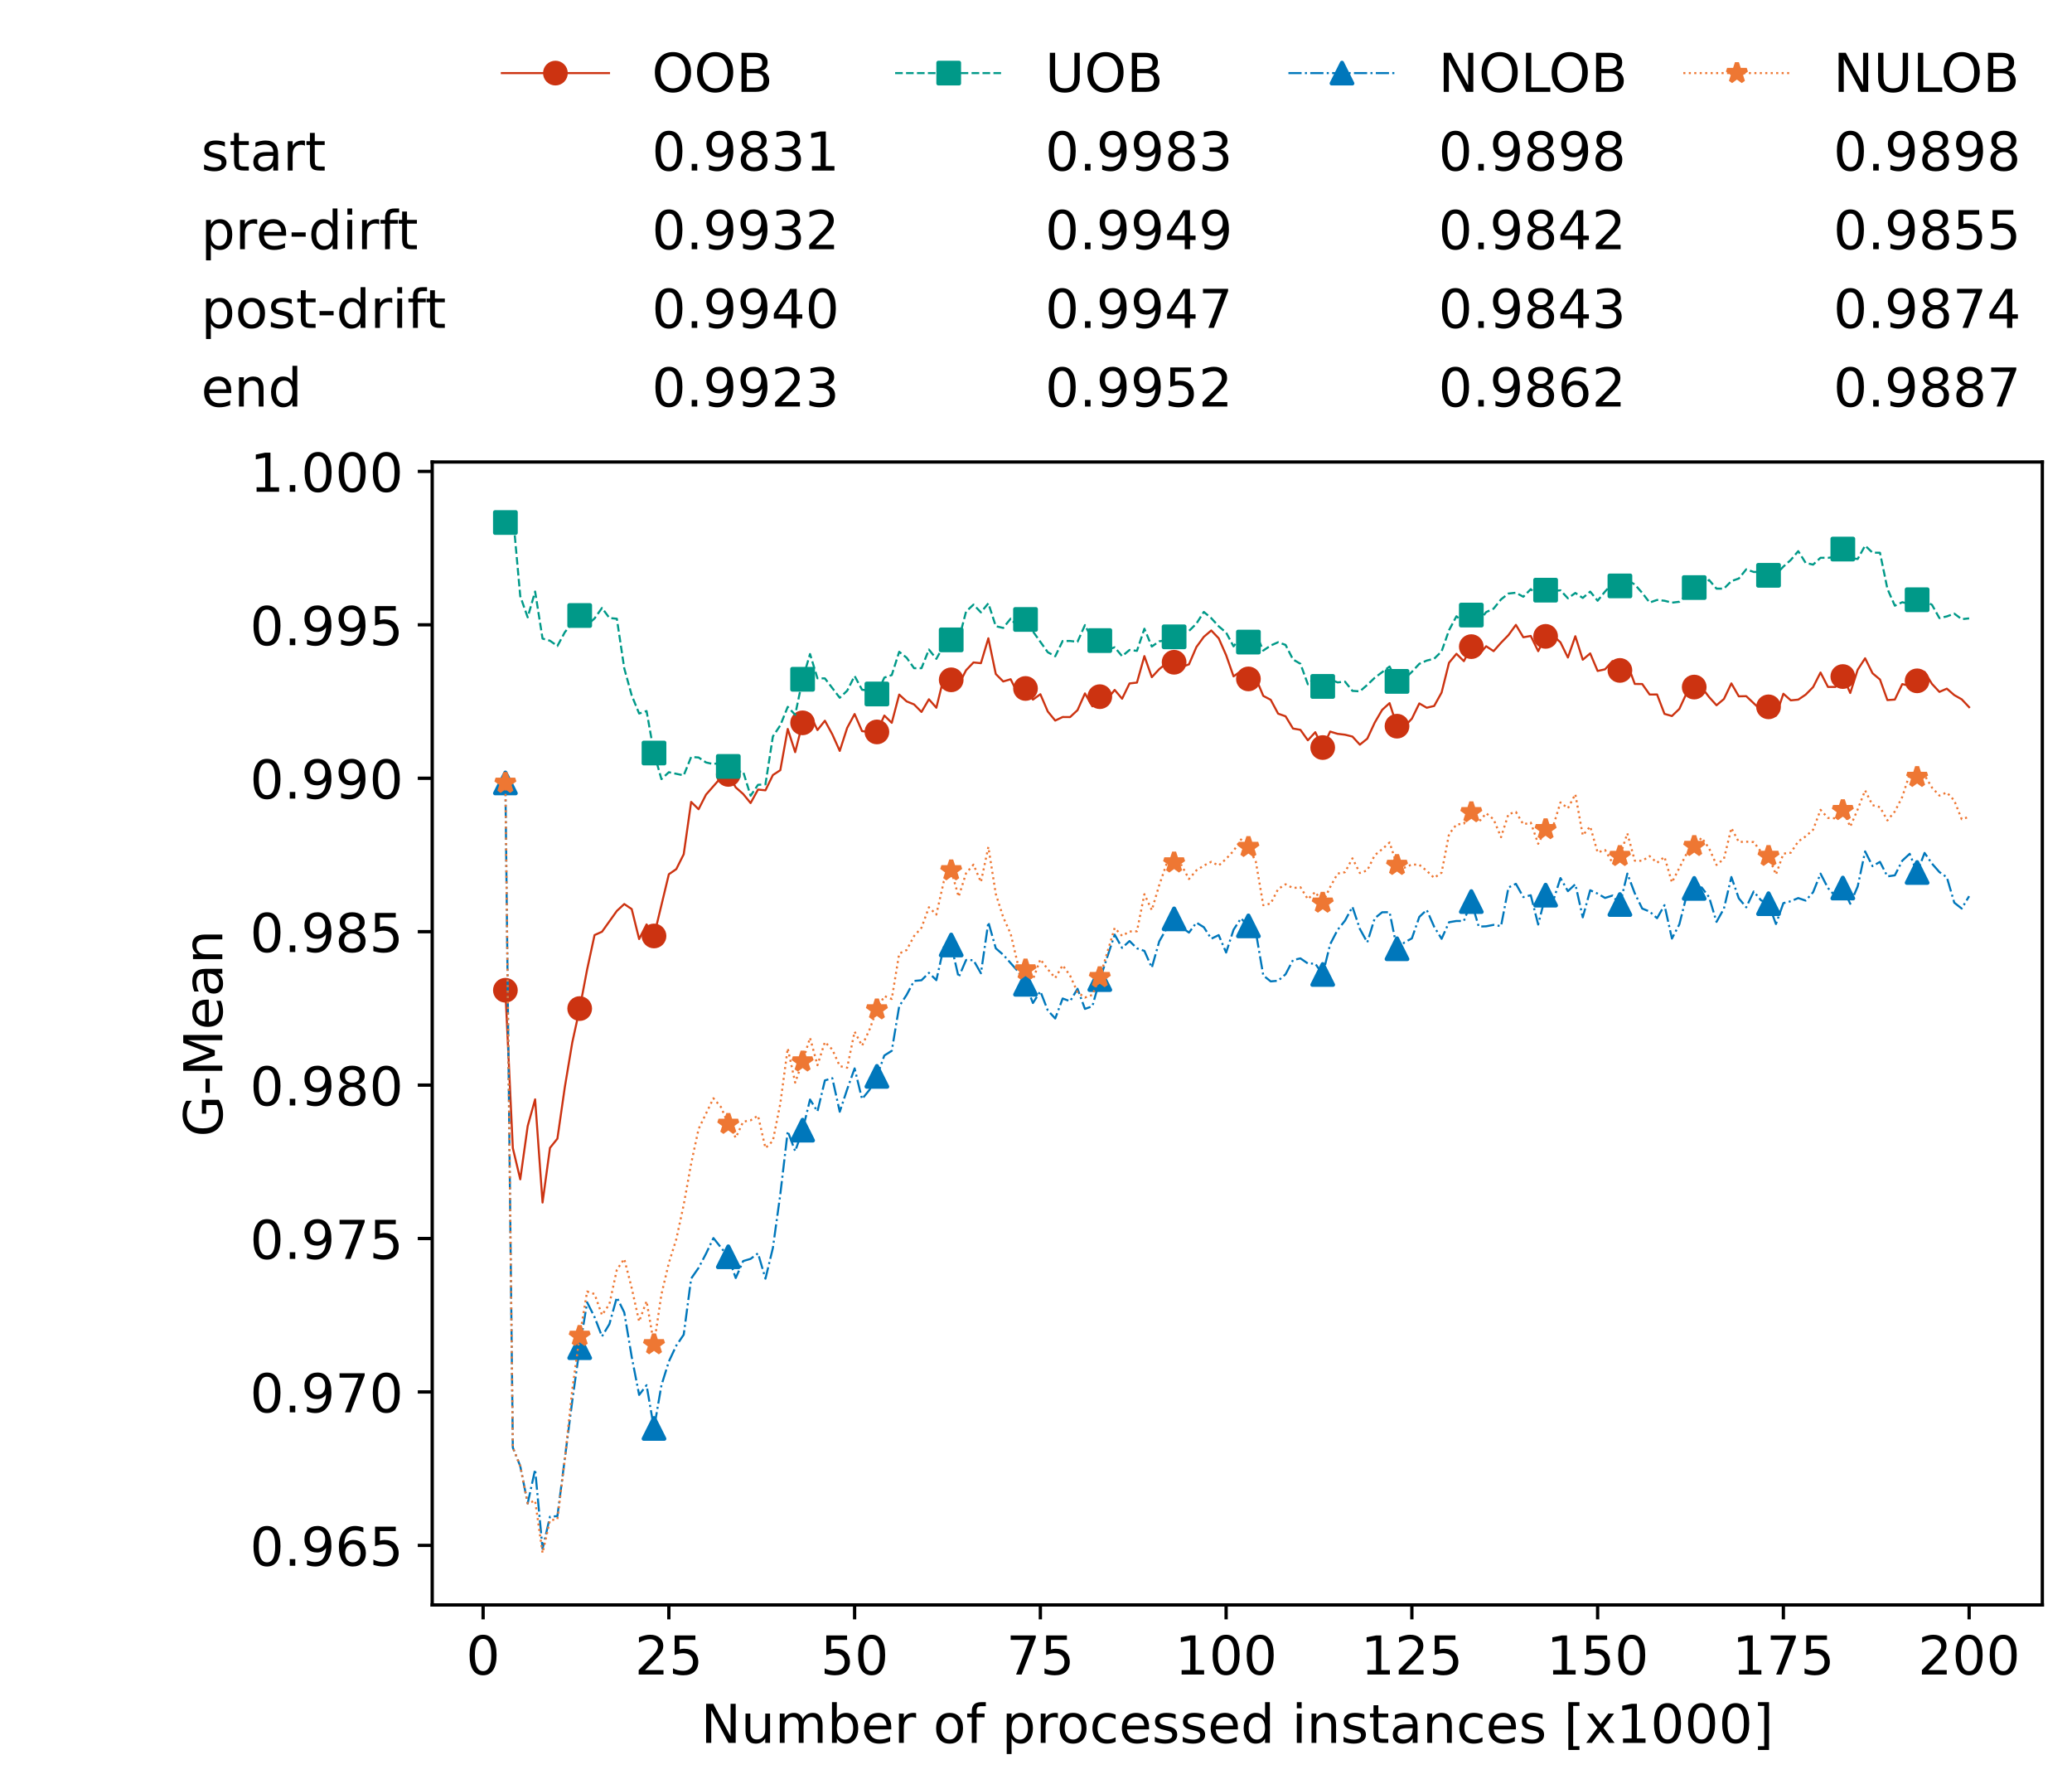 <?xml version="1.0" encoding="utf-8" standalone="no"?>
<!DOCTYPE svg PUBLIC "-//W3C//DTD SVG 1.1//EN"
  "http://www.w3.org/Graphics/SVG/1.1/DTD/svg11.dtd">
<!-- Created with matplotlib (https://matplotlib.org/) -->
<svg height="432.615pt" version="1.1" viewBox="0 0 502.65 432.615" width="502.65pt" xmlns="http://www.w3.org/2000/svg" xmlns:xlink="http://www.w3.org/1999/xlink">
 <defs>
  <style type="text/css">*{stroke-linecap:butt;stroke-linejoin:round;}</style>
 </defs>
 <g id="figure_1">
  <g id="patch_1">
   <path d="M 0 432.615 
L 502.65 432.615 
L 502.65 0 
L 0 0 
z
" style="fill:#ffffff;"/>
  </g>
  <g id="axes_1">
   <g id="patch_2">
    <path d="M 104.85 389.252 
L 495.45 389.252 
L 495.45 112.052 
L 104.85 112.052 
z
" style="fill:#ffffff;"/>
   </g>
   <g id="matplotlib.axis_1">
    <g id="xtick_1">
     <g id="line2d_1">
      <defs>
       <path d="M 0 0 
L 0 3.5 
" id="mcb98bf70bb" style="stroke:#000000;stroke-width:0.8;"/>
      </defs>
      <g>
       <use style="stroke:#000000;stroke-width:0.8;" x="117.197" xlink:href="#mcb98bf70bb" y="389.252"/>
      </g>
     </g>
     <g id="text_1">
      <!-- 0 -->
      <g transform="translate(113.061 406.13)scale(0.13 -0.13)">
       <defs>
        <path d="M 31.781 66.406 
Q 24.172 66.406 20.328 58.906 
Q 16.5 51.422 16.5 36.375 
Q 16.5 21.391 20.328 13.891 
Q 24.172 6.391 31.781 6.391 
Q 39.453 6.391 43.281 13.891 
Q 47.125 21.391 47.125 36.375 
Q 47.125 51.422 43.281 58.906 
Q 39.453 66.406 31.781 66.406 
z
M 31.781 74.219 
Q 44.047 74.219 50.516 64.516 
Q 56.984 54.828 56.984 36.375 
Q 56.984 17.969 50.516 8.266 
Q 44.047 -1.422 31.781 -1.422 
Q 19.531 -1.422 13.062 8.266 
Q 6.594 17.969 6.594 36.375 
Q 6.594 54.828 13.062 64.516 
Q 19.531 74.219 31.781 74.219 
z
" id="DejaVuSans-48"/>
       </defs>
       <use xlink:href="#DejaVuSans-48"/>
      </g>
     </g>
    </g>
    <g id="xtick_2">
     <g id="line2d_2">
      <g>
       <use style="stroke:#000000;stroke-width:0.8;" x="162.259" xlink:href="#mcb98bf70bb" y="389.252"/>
      </g>
     </g>
     <g id="text_2">
      <!-- 25 -->
      <g transform="translate(153.988 406.13)scale(0.13 -0.13)">
       <defs>
        <path d="M 19.188 8.297 
L 53.609 8.297 
L 53.609 0 
L 7.328 0 
L 7.328 8.297 
Q 12.938 14.109 22.625 23.891 
Q 32.328 33.688 34.812 36.531 
Q 39.547 41.844 41.422 45.531 
Q 43.312 49.219 43.312 52.781 
Q 43.312 58.594 39.234 62.25 
Q 35.156 65.922 28.609 65.922 
Q 23.969 65.922 18.812 64.312 
Q 13.672 62.703 7.812 59.422 
L 7.812 69.391 
Q 13.766 71.781 18.938 73 
Q 24.125 74.219 28.422 74.219 
Q 39.75 74.219 46.484 68.547 
Q 53.219 62.891 53.219 53.422 
Q 53.219 48.922 51.531 44.891 
Q 49.859 40.875 45.406 35.406 
Q 44.188 33.984 37.641 27.219 
Q 31.109 20.453 19.188 8.297 
z
" id="DejaVuSans-50"/>
        <path d="M 10.797 72.906 
L 49.516 72.906 
L 49.516 64.594 
L 19.828 64.594 
L 19.828 46.734 
Q 21.969 47.469 24.109 47.828 
Q 26.266 48.188 28.422 48.188 
Q 40.625 48.188 47.75 41.5 
Q 54.891 34.812 54.891 23.391 
Q 54.891 11.625 47.562 5.094 
Q 40.234 -1.422 26.906 -1.422 
Q 22.312 -1.422 17.547 -0.641 
Q 12.797 0.141 7.719 1.703 
L 7.719 11.625 
Q 12.109 9.234 16.797 8.062 
Q 21.484 6.891 26.703 6.891 
Q 35.156 6.891 40.078 11.328 
Q 45.016 15.766 45.016 23.391 
Q 45.016 31 40.078 35.438 
Q 35.156 39.891 26.703 39.891 
Q 22.75 39.891 18.812 39.016 
Q 14.891 38.141 10.797 36.281 
z
" id="DejaVuSans-53"/>
       </defs>
       <use xlink:href="#DejaVuSans-50"/>
       <use x="63.623" xlink:href="#DejaVuSans-53"/>
      </g>
     </g>
    </g>
    <g id="xtick_3">
     <g id="line2d_3">
      <g>
       <use style="stroke:#000000;stroke-width:0.8;" x="207.322" xlink:href="#mcb98bf70bb" y="389.252"/>
      </g>
     </g>
     <g id="text_3">
      <!-- 50 -->
      <g transform="translate(199.05 406.13)scale(0.13 -0.13)">
       <use xlink:href="#DejaVuSans-53"/>
       <use x="63.623" xlink:href="#DejaVuSans-48"/>
      </g>
     </g>
    </g>
    <g id="xtick_4">
     <g id="line2d_4">
      <g>
       <use style="stroke:#000000;stroke-width:0.8;" x="252.384" xlink:href="#mcb98bf70bb" y="389.252"/>
      </g>
     </g>
     <g id="text_4">
      <!-- 75 -->
      <g transform="translate(244.113 406.13)scale(0.13 -0.13)">
       <defs>
        <path d="M 8.203 72.906 
L 55.078 72.906 
L 55.078 68.703 
L 28.609 0 
L 18.312 0 
L 43.219 64.594 
L 8.203 64.594 
z
" id="DejaVuSans-55"/>
       </defs>
       <use xlink:href="#DejaVuSans-55"/>
       <use x="63.623" xlink:href="#DejaVuSans-53"/>
      </g>
     </g>
    </g>
    <g id="xtick_5">
     <g id="line2d_5">
      <g>
       <use style="stroke:#000000;stroke-width:0.8;" x="297.446" xlink:href="#mcb98bf70bb" y="389.252"/>
      </g>
     </g>
     <g id="text_5">
      <!-- 100 -->
      <g transform="translate(285.039 406.13)scale(0.13 -0.13)">
       <defs>
        <path d="M 12.406 8.297 
L 28.516 8.297 
L 28.516 63.922 
L 10.984 60.406 
L 10.984 69.391 
L 28.422 72.906 
L 38.281 72.906 
L 38.281 8.297 
L 54.391 8.297 
L 54.391 0 
L 12.406 0 
z
" id="DejaVuSans-49"/>
       </defs>
       <use xlink:href="#DejaVuSans-49"/>
       <use x="63.623" xlink:href="#DejaVuSans-48"/>
       <use x="127.246" xlink:href="#DejaVuSans-48"/>
      </g>
     </g>
    </g>
    <g id="xtick_6">
     <g id="line2d_6">
      <g>
       <use style="stroke:#000000;stroke-width:0.8;" x="342.509" xlink:href="#mcb98bf70bb" y="389.252"/>
      </g>
     </g>
     <g id="text_6">
      <!-- 125 -->
      <g transform="translate(330.102 406.13)scale(0.13 -0.13)">
       <use xlink:href="#DejaVuSans-49"/>
       <use x="63.623" xlink:href="#DejaVuSans-50"/>
       <use x="127.246" xlink:href="#DejaVuSans-53"/>
      </g>
     </g>
    </g>
    <g id="xtick_7">
     <g id="line2d_7">
      <g>
       <use style="stroke:#000000;stroke-width:0.8;" x="387.571" xlink:href="#mcb98bf70bb" y="389.252"/>
      </g>
     </g>
     <g id="text_7">
      <!-- 150 -->
      <g transform="translate(375.164 406.13)scale(0.13 -0.13)">
       <use xlink:href="#DejaVuSans-49"/>
       <use x="63.623" xlink:href="#DejaVuSans-53"/>
       <use x="127.246" xlink:href="#DejaVuSans-48"/>
      </g>
     </g>
    </g>
    <g id="xtick_8">
     <g id="line2d_8">
      <g>
       <use style="stroke:#000000;stroke-width:0.8;" x="432.633" xlink:href="#mcb98bf70bb" y="389.252"/>
      </g>
     </g>
     <g id="text_8">
      <!-- 175 -->
      <g transform="translate(420.226 406.13)scale(0.13 -0.13)">
       <use xlink:href="#DejaVuSans-49"/>
       <use x="63.623" xlink:href="#DejaVuSans-55"/>
       <use x="127.246" xlink:href="#DejaVuSans-53"/>
      </g>
     </g>
    </g>
    <g id="xtick_9">
     <g id="line2d_9">
      <g>
       <use style="stroke:#000000;stroke-width:0.8;" x="477.695" xlink:href="#mcb98bf70bb" y="389.252"/>
      </g>
     </g>
     <g id="text_9">
      <!-- 200 -->
      <g transform="translate(465.289 406.13)scale(0.13 -0.13)">
       <use xlink:href="#DejaVuSans-50"/>
       <use x="63.623" xlink:href="#DejaVuSans-48"/>
       <use x="127.246" xlink:href="#DejaVuSans-48"/>
      </g>
     </g>
    </g>
    <g id="text_10">
     <!-- Number of processed instances [x1000] -->
     <g transform="translate(170.025 422.711)scale(0.13 -0.13)">
      <defs>
       <path d="M 9.812 72.906 
L 23.094 72.906 
L 55.422 11.922 
L 55.422 72.906 
L 64.984 72.906 
L 64.984 0 
L 51.703 0 
L 19.391 60.984 
L 19.391 0 
L 9.812 0 
z
" id="DejaVuSans-78"/>
       <path d="M 8.5 21.578 
L 8.5 54.688 
L 17.484 54.688 
L 17.484 21.922 
Q 17.484 14.156 20.5 10.266 
Q 23.531 6.391 29.594 6.391 
Q 36.859 6.391 41.078 11.031 
Q 45.312 15.672 45.312 23.688 
L 45.312 54.688 
L 54.297 54.688 
L 54.297 0 
L 45.312 0 
L 45.312 8.406 
Q 42.047 3.422 37.719 1 
Q 33.406 -1.422 27.688 -1.422 
Q 18.266 -1.422 13.375 4.438 
Q 8.5 10.297 8.5 21.578 
z
M 31.109 56 
z
" id="DejaVuSans-117"/>
       <path d="M 52 44.188 
Q 55.375 50.25 60.062 53.125 
Q 64.75 56 71.094 56 
Q 79.641 56 84.281 50.016 
Q 88.922 44.047 88.922 33.016 
L 88.922 0 
L 79.891 0 
L 79.891 32.719 
Q 79.891 40.578 77.094 44.375 
Q 74.312 48.188 68.609 48.188 
Q 61.625 48.188 57.562 43.547 
Q 53.516 38.922 53.516 30.906 
L 53.516 0 
L 44.484 0 
L 44.484 32.719 
Q 44.484 40.625 41.703 44.406 
Q 38.922 48.188 33.109 48.188 
Q 26.219 48.188 22.156 43.531 
Q 18.109 38.875 18.109 30.906 
L 18.109 0 
L 9.078 0 
L 9.078 54.688 
L 18.109 54.688 
L 18.109 46.188 
Q 21.188 51.219 25.484 53.609 
Q 29.781 56 35.688 56 
Q 41.656 56 45.828 52.969 
Q 50 49.953 52 44.188 
z
" id="DejaVuSans-109"/>
       <path d="M 48.688 27.297 
Q 48.688 37.203 44.609 42.844 
Q 40.531 48.484 33.406 48.484 
Q 26.266 48.484 22.188 42.844 
Q 18.109 37.203 18.109 27.297 
Q 18.109 17.391 22.188 11.75 
Q 26.266 6.109 33.406 6.109 
Q 40.531 6.109 44.609 11.75 
Q 48.688 17.391 48.688 27.297 
z
M 18.109 46.391 
Q 20.953 51.266 25.266 53.625 
Q 29.594 56 35.594 56 
Q 45.562 56 51.781 48.094 
Q 58.016 40.188 58.016 27.297 
Q 58.016 14.406 51.781 6.484 
Q 45.562 -1.422 35.594 -1.422 
Q 29.594 -1.422 25.266 0.953 
Q 20.953 3.328 18.109 8.203 
L 18.109 0 
L 9.078 0 
L 9.078 75.984 
L 18.109 75.984 
z
" id="DejaVuSans-98"/>
       <path d="M 56.203 29.594 
L 56.203 25.203 
L 14.891 25.203 
Q 15.484 15.922 20.484 11.062 
Q 25.484 6.203 34.422 6.203 
Q 39.594 6.203 44.453 7.469 
Q 49.312 8.734 54.109 11.281 
L 54.109 2.781 
Q 49.266 0.734 44.188 -0.344 
Q 39.109 -1.422 33.891 -1.422 
Q 20.797 -1.422 13.156 6.188 
Q 5.516 13.812 5.516 26.812 
Q 5.516 40.234 12.766 48.109 
Q 20.016 56 32.328 56 
Q 43.359 56 49.781 48.891 
Q 56.203 41.797 56.203 29.594 
z
M 47.219 32.234 
Q 47.125 39.594 43.094 43.984 
Q 39.062 48.391 32.422 48.391 
Q 24.906 48.391 20.391 44.141 
Q 15.875 39.891 15.188 32.172 
z
" id="DejaVuSans-101"/>
       <path d="M 41.109 46.297 
Q 39.594 47.172 37.812 47.578 
Q 36.031 48 33.891 48 
Q 26.266 48 22.188 43.047 
Q 18.109 38.094 18.109 28.812 
L 18.109 0 
L 9.078 0 
L 9.078 54.688 
L 18.109 54.688 
L 18.109 46.188 
Q 20.953 51.172 25.484 53.578 
Q 30.031 56 36.531 56 
Q 37.453 56 38.578 55.875 
Q 39.703 55.766 41.062 55.516 
z
" id="DejaVuSans-114"/>
       <path id="DejaVuSans-32"/>
       <path d="M 30.609 48.391 
Q 23.391 48.391 19.188 42.75 
Q 14.984 37.109 14.984 27.297 
Q 14.984 17.484 19.156 11.844 
Q 23.344 6.203 30.609 6.203 
Q 37.797 6.203 41.984 11.859 
Q 46.188 17.531 46.188 27.297 
Q 46.188 37.016 41.984 42.703 
Q 37.797 48.391 30.609 48.391 
z
M 30.609 56 
Q 42.328 56 49.016 48.375 
Q 55.719 40.766 55.719 27.297 
Q 55.719 13.875 49.016 6.219 
Q 42.328 -1.422 30.609 -1.422 
Q 18.844 -1.422 12.172 6.219 
Q 5.516 13.875 5.516 27.297 
Q 5.516 40.766 12.172 48.375 
Q 18.844 56 30.609 56 
z
" id="DejaVuSans-111"/>
       <path d="M 37.109 75.984 
L 37.109 68.5 
L 28.516 68.5 
Q 23.688 68.5 21.797 66.547 
Q 19.922 64.594 19.922 59.516 
L 19.922 54.688 
L 34.719 54.688 
L 34.719 47.703 
L 19.922 47.703 
L 19.922 0 
L 10.891 0 
L 10.891 47.703 
L 2.297 47.703 
L 2.297 54.688 
L 10.891 54.688 
L 10.891 58.5 
Q 10.891 67.625 15.141 71.797 
Q 19.391 75.984 28.609 75.984 
z
" id="DejaVuSans-102"/>
       <path d="M 18.109 8.203 
L 18.109 -20.797 
L 9.078 -20.797 
L 9.078 54.688 
L 18.109 54.688 
L 18.109 46.391 
Q 20.953 51.266 25.266 53.625 
Q 29.594 56 35.594 56 
Q 45.562 56 51.781 48.094 
Q 58.016 40.188 58.016 27.297 
Q 58.016 14.406 51.781 6.484 
Q 45.562 -1.422 35.594 -1.422 
Q 29.594 -1.422 25.266 0.953 
Q 20.953 3.328 18.109 8.203 
z
M 48.688 27.297 
Q 48.688 37.203 44.609 42.844 
Q 40.531 48.484 33.406 48.484 
Q 26.266 48.484 22.188 42.844 
Q 18.109 37.203 18.109 27.297 
Q 18.109 17.391 22.188 11.75 
Q 26.266 6.109 33.406 6.109 
Q 40.531 6.109 44.609 11.75 
Q 48.688 17.391 48.688 27.297 
z
" id="DejaVuSans-112"/>
       <path d="M 48.781 52.594 
L 48.781 44.188 
Q 44.969 46.297 41.141 47.344 
Q 37.312 48.391 33.406 48.391 
Q 24.656 48.391 19.812 42.844 
Q 14.984 37.312 14.984 27.297 
Q 14.984 17.281 19.812 11.734 
Q 24.656 6.203 33.406 6.203 
Q 37.312 6.203 41.141 7.25 
Q 44.969 8.297 48.781 10.406 
L 48.781 2.094 
Q 45.016 0.344 40.984 -0.531 
Q 36.969 -1.422 32.422 -1.422 
Q 20.062 -1.422 12.781 6.344 
Q 5.516 14.109 5.516 27.297 
Q 5.516 40.672 12.859 48.328 
Q 20.219 56 33.016 56 
Q 37.156 56 41.109 55.141 
Q 45.062 54.297 48.781 52.594 
z
" id="DejaVuSans-99"/>
       <path d="M 44.281 53.078 
L 44.281 44.578 
Q 40.484 46.531 36.375 47.5 
Q 32.281 48.484 27.875 48.484 
Q 21.188 48.484 17.844 46.438 
Q 14.5 44.391 14.5 40.281 
Q 14.5 37.156 16.891 35.375 
Q 19.281 33.594 26.516 31.984 
L 29.594 31.297 
Q 39.156 29.25 43.188 25.516 
Q 47.219 21.781 47.219 15.094 
Q 47.219 7.469 41.188 3.016 
Q 35.156 -1.422 24.609 -1.422 
Q 20.219 -1.422 15.453 -0.562 
Q 10.688 0.297 5.422 2 
L 5.422 11.281 
Q 10.406 8.688 15.234 7.391 
Q 20.062 6.109 24.812 6.109 
Q 31.156 6.109 34.562 8.281 
Q 37.984 10.453 37.984 14.406 
Q 37.984 18.062 35.516 20.016 
Q 33.062 21.969 24.703 23.781 
L 21.578 24.516 
Q 13.234 26.266 9.516 29.906 
Q 5.812 33.547 5.812 39.891 
Q 5.812 47.609 11.281 51.797 
Q 16.75 56 26.812 56 
Q 31.781 56 36.172 55.266 
Q 40.578 54.547 44.281 53.078 
z
" id="DejaVuSans-115"/>
       <path d="M 45.406 46.391 
L 45.406 75.984 
L 54.391 75.984 
L 54.391 0 
L 45.406 0 
L 45.406 8.203 
Q 42.578 3.328 38.25 0.953 
Q 33.938 -1.422 27.875 -1.422 
Q 17.969 -1.422 11.734 6.484 
Q 5.516 14.406 5.516 27.297 
Q 5.516 40.188 11.734 48.094 
Q 17.969 56 27.875 56 
Q 33.938 56 38.25 53.625 
Q 42.578 51.266 45.406 46.391 
z
M 14.797 27.297 
Q 14.797 17.391 18.875 11.75 
Q 22.953 6.109 30.078 6.109 
Q 37.203 6.109 41.297 11.75 
Q 45.406 17.391 45.406 27.297 
Q 45.406 37.203 41.297 42.844 
Q 37.203 48.484 30.078 48.484 
Q 22.953 48.484 18.875 42.844 
Q 14.797 37.203 14.797 27.297 
z
" id="DejaVuSans-100"/>
       <path d="M 9.422 54.688 
L 18.406 54.688 
L 18.406 0 
L 9.422 0 
z
M 9.422 75.984 
L 18.406 75.984 
L 18.406 64.594 
L 9.422 64.594 
z
" id="DejaVuSans-105"/>
       <path d="M 54.891 33.016 
L 54.891 0 
L 45.906 0 
L 45.906 32.719 
Q 45.906 40.484 42.875 44.328 
Q 39.844 48.188 33.797 48.188 
Q 26.516 48.188 22.312 43.547 
Q 18.109 38.922 18.109 30.906 
L 18.109 0 
L 9.078 0 
L 9.078 54.688 
L 18.109 54.688 
L 18.109 46.188 
Q 21.344 51.125 25.703 53.562 
Q 30.078 56 35.797 56 
Q 45.219 56 50.047 50.172 
Q 54.891 44.344 54.891 33.016 
z
" id="DejaVuSans-110"/>
       <path d="M 18.312 70.219 
L 18.312 54.688 
L 36.812 54.688 
L 36.812 47.703 
L 18.312 47.703 
L 18.312 18.016 
Q 18.312 11.328 20.141 9.422 
Q 21.969 7.516 27.594 7.516 
L 36.812 7.516 
L 36.812 0 
L 27.594 0 
Q 17.188 0 13.234 3.875 
Q 9.281 7.766 9.281 18.016 
L 9.281 47.703 
L 2.688 47.703 
L 2.688 54.688 
L 9.281 54.688 
L 9.281 70.219 
z
" id="DejaVuSans-116"/>
       <path d="M 34.281 27.484 
Q 23.391 27.484 19.188 25 
Q 14.984 22.516 14.984 16.5 
Q 14.984 11.719 18.141 8.906 
Q 21.297 6.109 26.703 6.109 
Q 34.188 6.109 38.703 11.406 
Q 43.219 16.703 43.219 25.484 
L 43.219 27.484 
z
M 52.203 31.203 
L 52.203 0 
L 43.219 0 
L 43.219 8.297 
Q 40.141 3.328 35.547 0.953 
Q 30.953 -1.422 24.312 -1.422 
Q 15.922 -1.422 10.953 3.297 
Q 6 8.016 6 15.922 
Q 6 25.141 12.172 29.828 
Q 18.359 34.516 30.609 34.516 
L 43.219 34.516 
L 43.219 35.406 
Q 43.219 41.609 39.141 45 
Q 35.062 48.391 27.688 48.391 
Q 23 48.391 18.547 47.266 
Q 14.109 46.141 10.016 43.891 
L 10.016 52.203 
Q 14.938 54.109 19.578 55.047 
Q 24.219 56 28.609 56 
Q 40.484 56 46.344 49.844 
Q 52.203 43.703 52.203 31.203 
z
" id="DejaVuSans-97"/>
       <path d="M 8.594 75.984 
L 29.297 75.984 
L 29.297 69 
L 17.578 69 
L 17.578 -6.203 
L 29.297 -6.203 
L 29.297 -13.188 
L 8.594 -13.188 
z
" id="DejaVuSans-91"/>
       <path d="M 54.891 54.688 
L 35.109 28.078 
L 55.906 0 
L 45.312 0 
L 29.391 21.484 
L 13.484 0 
L 2.875 0 
L 24.125 28.609 
L 4.688 54.688 
L 15.281 54.688 
L 29.781 35.203 
L 44.281 54.688 
z
" id="DejaVuSans-120"/>
       <path d="M 30.422 75.984 
L 30.422 -13.188 
L 9.719 -13.188 
L 9.719 -6.203 
L 21.391 -6.203 
L 21.391 69 
L 9.719 69 
L 9.719 75.984 
z
" id="DejaVuSans-93"/>
      </defs>
      <use xlink:href="#DejaVuSans-78"/>
      <use x="74.805" xlink:href="#DejaVuSans-117"/>
      <use x="138.184" xlink:href="#DejaVuSans-109"/>
      <use x="235.596" xlink:href="#DejaVuSans-98"/>
      <use x="299.072" xlink:href="#DejaVuSans-101"/>
      <use x="360.596" xlink:href="#DejaVuSans-114"/>
      <use x="401.709" xlink:href="#DejaVuSans-32"/>
      <use x="433.496" xlink:href="#DejaVuSans-111"/>
      <use x="494.678" xlink:href="#DejaVuSans-102"/>
      <use x="529.883" xlink:href="#DejaVuSans-32"/>
      <use x="561.67" xlink:href="#DejaVuSans-112"/>
      <use x="625.146" xlink:href="#DejaVuSans-114"/>
      <use x="664.01" xlink:href="#DejaVuSans-111"/>
      <use x="725.191" xlink:href="#DejaVuSans-99"/>
      <use x="780.172" xlink:href="#DejaVuSans-101"/>
      <use x="841.695" xlink:href="#DejaVuSans-115"/>
      <use x="893.795" xlink:href="#DejaVuSans-115"/>
      <use x="945.895" xlink:href="#DejaVuSans-101"/>
      <use x="1007.418" xlink:href="#DejaVuSans-100"/>
      <use x="1070.895" xlink:href="#DejaVuSans-32"/>
      <use x="1102.682" xlink:href="#DejaVuSans-105"/>
      <use x="1130.465" xlink:href="#DejaVuSans-110"/>
      <use x="1193.844" xlink:href="#DejaVuSans-115"/>
      <use x="1245.943" xlink:href="#DejaVuSans-116"/>
      <use x="1285.152" xlink:href="#DejaVuSans-97"/>
      <use x="1346.432" xlink:href="#DejaVuSans-110"/>
      <use x="1409.811" xlink:href="#DejaVuSans-99"/>
      <use x="1464.791" xlink:href="#DejaVuSans-101"/>
      <use x="1526.314" xlink:href="#DejaVuSans-115"/>
      <use x="1578.414" xlink:href="#DejaVuSans-32"/>
      <use x="1610.201" xlink:href="#DejaVuSans-91"/>
      <use x="1649.215" xlink:href="#DejaVuSans-120"/>
      <use x="1708.395" xlink:href="#DejaVuSans-49"/>
      <use x="1772.018" xlink:href="#DejaVuSans-48"/>
      <use x="1835.641" xlink:href="#DejaVuSans-48"/>
      <use x="1899.264" xlink:href="#DejaVuSans-48"/>
      <use x="1962.887" xlink:href="#DejaVuSans-93"/>
     </g>
    </g>
   </g>
   <g id="matplotlib.axis_2">
    <g id="ytick_1">
     <g id="line2d_10">
      <defs>
       <path d="M 0 0 
L -3.5 0 
" id="maca22a6101" style="stroke:#000000;stroke-width:0.8;"/>
      </defs>
      <g>
       <use style="stroke:#000000;stroke-width:0.8;" x="104.85" xlink:href="#maca22a6101" y="374.809"/>
      </g>
     </g>
     <g id="text_11">
      <!-- 0.965 -->
      <g transform="translate(60.633 379.748)scale(0.13 -0.13)">
       <defs>
        <path d="M 10.688 12.406 
L 21 12.406 
L 21 0 
L 10.688 0 
z
" id="DejaVuSans-46"/>
        <path d="M 10.984 1.516 
L 10.984 10.5 
Q 14.703 8.734 18.5 7.812 
Q 22.312 6.891 25.984 6.891 
Q 35.75 6.891 40.891 13.453 
Q 46.047 20.016 46.781 33.406 
Q 43.953 29.203 39.594 26.953 
Q 35.25 24.703 29.984 24.703 
Q 19.047 24.703 12.672 31.312 
Q 6.297 37.938 6.297 49.422 
Q 6.297 60.641 12.938 67.422 
Q 19.578 74.219 30.609 74.219 
Q 43.266 74.219 49.922 64.516 
Q 56.594 54.828 56.594 36.375 
Q 56.594 19.141 48.406 8.859 
Q 40.234 -1.422 26.422 -1.422 
Q 22.703 -1.422 18.891 -0.688 
Q 15.094 0.047 10.984 1.516 
z
M 30.609 32.422 
Q 37.25 32.422 41.125 36.953 
Q 45.016 41.5 45.016 49.422 
Q 45.016 57.281 41.125 61.844 
Q 37.25 66.406 30.609 66.406 
Q 23.969 66.406 20.094 61.844 
Q 16.219 57.281 16.219 49.422 
Q 16.219 41.5 20.094 36.953 
Q 23.969 32.422 30.609 32.422 
z
" id="DejaVuSans-57"/>
        <path d="M 33.016 40.375 
Q 26.375 40.375 22.484 35.828 
Q 18.609 31.297 18.609 23.391 
Q 18.609 15.531 22.484 10.953 
Q 26.375 6.391 33.016 6.391 
Q 39.656 6.391 43.531 10.953 
Q 47.406 15.531 47.406 23.391 
Q 47.406 31.297 43.531 35.828 
Q 39.656 40.375 33.016 40.375 
z
M 52.594 71.297 
L 52.594 62.312 
Q 48.875 64.062 45.094 64.984 
Q 41.312 65.922 37.594 65.922 
Q 27.828 65.922 22.672 59.328 
Q 17.531 52.734 16.797 39.406 
Q 19.672 43.656 24.016 45.922 
Q 28.375 48.188 33.594 48.188 
Q 44.578 48.188 50.953 41.516 
Q 57.328 34.859 57.328 23.391 
Q 57.328 12.156 50.688 5.359 
Q 44.047 -1.422 33.016 -1.422 
Q 20.359 -1.422 13.672 8.266 
Q 6.984 17.969 6.984 36.375 
Q 6.984 53.656 15.188 63.938 
Q 23.391 74.219 37.203 74.219 
Q 40.922 74.219 44.703 73.484 
Q 48.484 72.75 52.594 71.297 
z
" id="DejaVuSans-54"/>
       </defs>
       <use xlink:href="#DejaVuSans-48"/>
       <use x="63.623" xlink:href="#DejaVuSans-46"/>
       <use x="95.41" xlink:href="#DejaVuSans-57"/>
       <use x="159.033" xlink:href="#DejaVuSans-54"/>
       <use x="222.656" xlink:href="#DejaVuSans-53"/>
      </g>
     </g>
    </g>
    <g id="ytick_2">
     <g id="line2d_11">
      <g>
       <use style="stroke:#000000;stroke-width:0.8;" x="104.85" xlink:href="#maca22a6101" y="337.597"/>
      </g>
     </g>
     <g id="text_12">
      <!-- 0.970 -->
      <g transform="translate(60.633 342.536)scale(0.13 -0.13)">
       <use xlink:href="#DejaVuSans-48"/>
       <use x="63.623" xlink:href="#DejaVuSans-46"/>
       <use x="95.41" xlink:href="#DejaVuSans-57"/>
       <use x="159.033" xlink:href="#DejaVuSans-55"/>
       <use x="222.656" xlink:href="#DejaVuSans-48"/>
      </g>
     </g>
    </g>
    <g id="ytick_3">
     <g id="line2d_12">
      <g>
       <use style="stroke:#000000;stroke-width:0.8;" x="104.85" xlink:href="#maca22a6101" y="300.386"/>
      </g>
     </g>
     <g id="text_13">
      <!-- 0.975 -->
      <g transform="translate(60.633 305.325)scale(0.13 -0.13)">
       <use xlink:href="#DejaVuSans-48"/>
       <use x="63.623" xlink:href="#DejaVuSans-46"/>
       <use x="95.41" xlink:href="#DejaVuSans-57"/>
       <use x="159.033" xlink:href="#DejaVuSans-55"/>
       <use x="222.656" xlink:href="#DejaVuSans-53"/>
      </g>
     </g>
    </g>
    <g id="ytick_4">
     <g id="line2d_13">
      <g>
       <use style="stroke:#000000;stroke-width:0.8;" x="104.85" xlink:href="#maca22a6101" y="263.174"/>
      </g>
     </g>
     <g id="text_14">
      <!-- 0.980 -->
      <g transform="translate(60.633 268.113)scale(0.13 -0.13)">
       <defs>
        <path d="M 31.781 34.625 
Q 24.75 34.625 20.719 30.859 
Q 16.703 27.094 16.703 20.516 
Q 16.703 13.922 20.719 10.156 
Q 24.75 6.391 31.781 6.391 
Q 38.812 6.391 42.859 10.172 
Q 46.922 13.969 46.922 20.516 
Q 46.922 27.094 42.891 30.859 
Q 38.875 34.625 31.781 34.625 
z
M 21.922 38.812 
Q 15.578 40.375 12.031 44.719 
Q 8.5 49.078 8.5 55.328 
Q 8.5 64.062 14.719 69.141 
Q 20.953 74.219 31.781 74.219 
Q 42.672 74.219 48.875 69.141 
Q 55.078 64.062 55.078 55.328 
Q 55.078 49.078 51.531 44.719 
Q 48 40.375 41.703 38.812 
Q 48.828 37.156 52.797 32.312 
Q 56.781 27.484 56.781 20.516 
Q 56.781 9.906 50.312 4.234 
Q 43.844 -1.422 31.781 -1.422 
Q 19.734 -1.422 13.25 4.234 
Q 6.781 9.906 6.781 20.516 
Q 6.781 27.484 10.781 32.312 
Q 14.797 37.156 21.922 38.812 
z
M 18.312 54.391 
Q 18.312 48.734 21.844 45.562 
Q 25.391 42.391 31.781 42.391 
Q 38.141 42.391 41.719 45.562 
Q 45.312 48.734 45.312 54.391 
Q 45.312 60.062 41.719 63.234 
Q 38.141 66.406 31.781 66.406 
Q 25.391 66.406 21.844 63.234 
Q 18.312 60.062 18.312 54.391 
z
" id="DejaVuSans-56"/>
       </defs>
       <use xlink:href="#DejaVuSans-48"/>
       <use x="63.623" xlink:href="#DejaVuSans-46"/>
       <use x="95.41" xlink:href="#DejaVuSans-57"/>
       <use x="159.033" xlink:href="#DejaVuSans-56"/>
       <use x="222.656" xlink:href="#DejaVuSans-48"/>
      </g>
     </g>
    </g>
    <g id="ytick_5">
     <g id="line2d_14">
      <g>
       <use style="stroke:#000000;stroke-width:0.8;" x="104.85" xlink:href="#maca22a6101" y="225.963"/>
      </g>
     </g>
     <g id="text_15">
      <!-- 0.985 -->
      <g transform="translate(60.633 230.902)scale(0.13 -0.13)">
       <use xlink:href="#DejaVuSans-48"/>
       <use x="63.623" xlink:href="#DejaVuSans-46"/>
       <use x="95.41" xlink:href="#DejaVuSans-57"/>
       <use x="159.033" xlink:href="#DejaVuSans-56"/>
       <use x="222.656" xlink:href="#DejaVuSans-53"/>
      </g>
     </g>
    </g>
    <g id="ytick_6">
     <g id="line2d_15">
      <g>
       <use style="stroke:#000000;stroke-width:0.8;" x="104.85" xlink:href="#maca22a6101" y="188.751"/>
      </g>
     </g>
     <g id="text_16">
      <!-- 0.990 -->
      <g transform="translate(60.633 193.69)scale(0.13 -0.13)">
       <use xlink:href="#DejaVuSans-48"/>
       <use x="63.623" xlink:href="#DejaVuSans-46"/>
       <use x="95.41" xlink:href="#DejaVuSans-57"/>
       <use x="159.033" xlink:href="#DejaVuSans-57"/>
       <use x="222.656" xlink:href="#DejaVuSans-48"/>
      </g>
     </g>
    </g>
    <g id="ytick_7">
     <g id="line2d_16">
      <g>
       <use style="stroke:#000000;stroke-width:0.8;" x="104.85" xlink:href="#maca22a6101" y="151.54"/>
      </g>
     </g>
     <g id="text_17">
      <!-- 0.995 -->
      <g transform="translate(60.633 156.479)scale(0.13 -0.13)">
       <use xlink:href="#DejaVuSans-48"/>
       <use x="63.623" xlink:href="#DejaVuSans-46"/>
       <use x="95.41" xlink:href="#DejaVuSans-57"/>
       <use x="159.033" xlink:href="#DejaVuSans-57"/>
       <use x="222.656" xlink:href="#DejaVuSans-53"/>
      </g>
     </g>
    </g>
    <g id="ytick_8">
     <g id="line2d_17">
      <g>
       <use style="stroke:#000000;stroke-width:0.8;" x="104.85" xlink:href="#maca22a6101" y="114.328"/>
      </g>
     </g>
     <g id="text_18">
      <!-- 1.000 -->
      <g transform="translate(60.633 119.267)scale(0.13 -0.13)">
       <use xlink:href="#DejaVuSans-49"/>
       <use x="63.623" xlink:href="#DejaVuSans-46"/>
       <use x="95.41" xlink:href="#DejaVuSans-48"/>
       <use x="159.033" xlink:href="#DejaVuSans-48"/>
       <use x="222.656" xlink:href="#DejaVuSans-48"/>
      </g>
     </g>
    </g>
    <g id="text_19">
     <!-- G-Mean -->
     <g transform="translate(53.93 275.744)rotate(-90)scale(0.13 -0.13)">
      <defs>
       <path d="M 59.516 10.406 
L 59.516 29.984 
L 43.406 29.984 
L 43.406 38.094 
L 69.281 38.094 
L 69.281 6.781 
Q 63.578 2.734 56.688 0.656 
Q 49.812 -1.422 42 -1.422 
Q 24.906 -1.422 15.25 8.562 
Q 5.609 18.562 5.609 36.375 
Q 5.609 54.25 15.25 64.234 
Q 24.906 74.219 42 74.219 
Q 49.125 74.219 55.547 72.453 
Q 61.969 70.703 67.391 67.281 
L 67.391 56.781 
Q 61.922 61.422 55.766 63.766 
Q 49.609 66.109 42.828 66.109 
Q 29.438 66.109 22.719 58.641 
Q 16.016 51.172 16.016 36.375 
Q 16.016 21.625 22.719 14.156 
Q 29.438 6.688 42.828 6.688 
Q 48.047 6.688 52.141 7.594 
Q 56.25 8.5 59.516 10.406 
z
" id="DejaVuSans-71"/>
       <path d="M 4.891 31.391 
L 31.203 31.391 
L 31.203 23.391 
L 4.891 23.391 
z
" id="DejaVuSans-45"/>
       <path d="M 9.812 72.906 
L 24.516 72.906 
L 43.109 23.297 
L 61.812 72.906 
L 76.516 72.906 
L 76.516 0 
L 66.891 0 
L 66.891 64.016 
L 48.094 14.016 
L 38.188 14.016 
L 19.391 64.016 
L 19.391 0 
L 9.812 0 
z
" id="DejaVuSans-77"/>
      </defs>
      <use xlink:href="#DejaVuSans-71"/>
      <use x="77.49" xlink:href="#DejaVuSans-45"/>
      <use x="113.574" xlink:href="#DejaVuSans-77"/>
      <use x="199.854" xlink:href="#DejaVuSans-101"/>
      <use x="261.377" xlink:href="#DejaVuSans-97"/>
      <use x="322.656" xlink:href="#DejaVuSans-110"/>
     </g>
    </g>
   </g>
   <g id="line2d_18"/>
   <g id="line2d_19"/>
   <g id="line2d_20"/>
   <g id="line2d_21"/>
   <g id="line2d_22"/>
   <g id="line2d_23">
    <path clip-path="url(#p4394d2948c)" d="M 122.605 240.169 
L 124.407 278.439 
L 126.21 286.024 
L 128.012 273.112 
L 129.815 266.631 
L 131.617 291.66 
L 133.419 278.401 
L 135.222 276.159 
L 137.024 263.639 
L 138.827 252.845 
L 140.629 244.611 
L 142.432 235.131 
L 144.234 226.786 
L 146.037 225.981 
L 149.642 220.93 
L 151.444 219.257 
L 153.247 220.483 
L 155.049 227.749 
L 156.852 224.205 
L 158.654 227.004 
L 162.259 212.03 
L 164.062 210.792 
L 165.864 207.18 
L 167.667 194.492 
L 169.469 196.268 
L 171.272 192.728 
L 174.877 188.614 
L 176.679 187.824 
L 178.482 190.971 
L 180.284 192.565 
L 182.087 194.77 
L 183.889 191.494 
L 185.692 191.676 
L 187.494 187.975 
L 189.297 186.796 
L 191.099 176.795 
L 192.902 182.421 
L 194.704 175.313 
L 196.507 173.276 
L 198.309 177.063 
L 200.112 174.8 
L 201.914 178.102 
L 203.717 182.121 
L 205.519 176.531 
L 207.322 173.176 
L 209.124 177.325 
L 210.927 177.534 
L 212.729 177.52 
L 214.532 173.547 
L 216.334 175.31 
L 218.137 168.457 
L 219.939 170.111 
L 221.742 170.843 
L 223.544 172.672 
L 225.347 169.598 
L 227.149 171.652 
L 228.952 164.314 
L 230.754 164.881 
L 232.557 166.092 
L 234.359 162.556 
L 236.162 160.666 
L 237.964 160.846 
L 239.767 154.805 
L 241.569 163.467 
L 243.372 165.279 
L 245.174 164.74 
L 246.976 168.368 
L 248.779 166.979 
L 250.581 169.685 
L 252.384 168.373 
L 254.186 172.567 
L 255.989 174.764 
L 257.791 173.902 
L 259.594 173.918 
L 261.396 172.236 
L 263.199 168.179 
L 265.001 171.309 
L 266.804 168.965 
L 268.606 169.62 
L 270.409 167.328 
L 272.211 169.468 
L 274.014 165.76 
L 275.816 165.553 
L 277.619 159.131 
L 279.421 164.239 
L 281.224 162.286 
L 283.026 160.823 
L 284.829 160.618 
L 286.631 161.787 
L 288.434 161.126 
L 290.236 156.93 
L 292.039 154.454 
L 293.841 152.913 
L 295.644 154.803 
L 297.446 158.896 
L 299.249 164.043 
L 301.051 162.756 
L 302.854 164.66 
L 304.656 164.454 
L 306.459 168.775 
L 308.261 169.724 
L 310.064 173.089 
L 311.866 173.723 
L 313.669 176.695 
L 315.471 177.009 
L 317.274 179.546 
L 319.076 177.584 
L 320.879 181.308 
L 322.681 177.433 
L 324.484 177.976 
L 326.286 178.193 
L 328.089 178.641 
L 329.891 180.605 
L 331.694 179.145 
L 333.496 175.261 
L 335.299 172.165 
L 337.101 170.529 
L 338.904 176.122 
L 340.706 176.196 
L 342.509 174.305 
L 344.311 170.605 
L 346.114 171.651 
L 347.916 171.221 
L 349.719 167.969 
L 351.521 160.74 
L 353.324 158.571 
L 355.126 160.349 
L 356.928 156.831 
L 358.731 158.865 
L 360.533 156.736 
L 362.336 157.922 
L 364.138 155.886 
L 365.941 154.032 
L 367.743 151.552 
L 369.546 154.559 
L 371.348 154.235 
L 373.151 157.93 
L 374.953 154.341 
L 376.756 154.12 
L 378.558 155.802 
L 380.361 159.47 
L 382.163 154.305 
L 383.966 160.011 
L 385.768 158.471 
L 387.571 162.73 
L 389.373 162.329 
L 391.176 160.349 
L 392.978 162.601 
L 394.781 160.978 
L 396.583 165.88 
L 398.386 165.897 
L 400.188 168.445 
L 401.991 168.431 
L 403.793 173.142 
L 405.596 173.661 
L 407.398 171.932 
L 409.201 168.025 
L 411.003 166.638 
L 412.806 166.698 
L 414.608 169.054 
L 416.411 171.049 
L 418.213 169.53 
L 420.016 165.746 
L 421.818 168.886 
L 423.621 168.843 
L 427.226 172.255 
L 429.028 171.434 
L 430.831 173.572 
L 432.633 168.256 
L 434.436 169.858 
L 436.238 169.683 
L 438.041 168.472 
L 439.843 166.648 
L 441.646 163.109 
L 443.448 166.605 
L 445.251 166.608 
L 447.053 164.085 
L 448.856 168.072 
L 450.658 162.431 
L 452.461 159.656 
L 454.263 163.292 
L 456.066 164.803 
L 457.868 169.793 
L 459.671 169.669 
L 461.473 165.916 
L 463.276 166.346 
L 465.078 165.126 
L 466.881 162.988 
L 468.683 165.875 
L 470.485 167.807 
L 472.288 167.023 
L 474.09 168.586 
L 475.893 169.606 
L 477.695 171.515 
L 477.695 171.515 
" style="fill:none;stroke:#cc3311;stroke-linecap:square;stroke-width:0.5;"/>
    <defs>
     <path d="M 0 2.5 
C 0.663 2.5 1.299 2.237 1.768 1.768 
C 2.237 1.299 2.5 0.663 2.5 0 
C 2.5 -0.663 2.237 -1.299 1.768 -1.768 
C 1.299 -2.237 0.663 -2.5 0 -2.5 
C -0.663 -2.5 -1.299 -2.237 -1.768 -1.768 
C -2.237 -1.299 -2.5 -0.663 -2.5 0 
C -2.5 0.663 -2.237 1.299 -1.768 1.768 
C -1.299 2.237 -0.663 2.5 0 2.5 
z
" id="m907f9d5fc1" style="stroke:#cc3311;"/>
    </defs>
    <g clip-path="url(#p4394d2948c)">
     <use style="fill:#cc3311;stroke:#cc3311;" x="122.605" xlink:href="#m907f9d5fc1" y="240.169"/>
     <use style="fill:#cc3311;stroke:#cc3311;" x="140.629" xlink:href="#m907f9d5fc1" y="244.611"/>
     <use style="fill:#cc3311;stroke:#cc3311;" x="158.654" xlink:href="#m907f9d5fc1" y="227.004"/>
     <use style="fill:#cc3311;stroke:#cc3311;" x="176.679" xlink:href="#m907f9d5fc1" y="187.824"/>
     <use style="fill:#cc3311;stroke:#cc3311;" x="194.704" xlink:href="#m907f9d5fc1" y="175.313"/>
     <use style="fill:#cc3311;stroke:#cc3311;" x="212.729" xlink:href="#m907f9d5fc1" y="177.52"/>
     <use style="fill:#cc3311;stroke:#cc3311;" x="230.754" xlink:href="#m907f9d5fc1" y="164.881"/>
     <use style="fill:#cc3311;stroke:#cc3311;" x="248.779" xlink:href="#m907f9d5fc1" y="166.979"/>
     <use style="fill:#cc3311;stroke:#cc3311;" x="266.804" xlink:href="#m907f9d5fc1" y="168.965"/>
     <use style="fill:#cc3311;stroke:#cc3311;" x="284.829" xlink:href="#m907f9d5fc1" y="160.618"/>
     <use style="fill:#cc3311;stroke:#cc3311;" x="302.854" xlink:href="#m907f9d5fc1" y="164.66"/>
     <use style="fill:#cc3311;stroke:#cc3311;" x="320.879" xlink:href="#m907f9d5fc1" y="181.308"/>
     <use style="fill:#cc3311;stroke:#cc3311;" x="338.904" xlink:href="#m907f9d5fc1" y="176.122"/>
     <use style="fill:#cc3311;stroke:#cc3311;" x="356.928" xlink:href="#m907f9d5fc1" y="156.831"/>
     <use style="fill:#cc3311;stroke:#cc3311;" x="374.953" xlink:href="#m907f9d5fc1" y="154.341"/>
     <use style="fill:#cc3311;stroke:#cc3311;" x="392.978" xlink:href="#m907f9d5fc1" y="162.601"/>
     <use style="fill:#cc3311;stroke:#cc3311;" x="411.003" xlink:href="#m907f9d5fc1" y="166.638"/>
     <use style="fill:#cc3311;stroke:#cc3311;" x="429.028" xlink:href="#m907f9d5fc1" y="171.434"/>
     <use style="fill:#cc3311;stroke:#cc3311;" x="447.053" xlink:href="#m907f9d5fc1" y="164.085"/>
     <use style="fill:#cc3311;stroke:#cc3311;" x="465.078" xlink:href="#m907f9d5fc1" y="165.126"/>
    </g>
   </g>
   <g id="line2d_24"/>
   <g id="line2d_25"/>
   <g id="line2d_26"/>
   <g id="line2d_27"/>
   <g id="line2d_28">
    <path clip-path="url(#p4394d2948c)" d="M 122.605 126.729 
L 124.407 124.652 
L 126.21 144.599 
L 128.012 149.724 
L 129.815 143.465 
L 131.617 154.878 
L 133.419 155.4 
L 135.222 156.673 
L 137.024 153.333 
L 138.827 151.113 
L 140.629 149.282 
L 142.432 151.598 
L 144.234 149.994 
L 146.037 147.447 
L 147.839 149.888 
L 149.642 150.064 
L 151.444 162.11 
L 153.247 168.655 
L 155.049 173.052 
L 156.852 172.45 
L 158.654 182.638 
L 160.457 188.966 
L 162.259 187.289 
L 165.864 188.06 
L 167.667 183.589 
L 169.469 183.713 
L 171.272 184.917 
L 173.074 185.331 
L 174.877 184.906 
L 176.679 185.891 
L 178.482 187.139 
L 180.284 187.139 
L 182.087 192.993 
L 183.889 190.345 
L 185.692 190.23 
L 187.494 178.617 
L 189.297 175.913 
L 191.099 171.435 
L 192.902 173.364 
L 194.704 164.746 
L 196.507 158.623 
L 198.309 164.513 
L 200.112 164.53 
L 203.717 169.229 
L 205.519 167.515 
L 207.322 163.954 
L 209.124 167.28 
L 210.927 167.49 
L 212.729 168.318 
L 214.532 164.342 
L 216.334 163.728 
L 218.137 158.08 
L 219.939 159.517 
L 221.742 162.059 
L 223.544 162.06 
L 225.347 157.532 
L 227.149 159.791 
L 228.952 156.565 
L 230.754 155.191 
L 232.557 155.206 
L 234.359 148.324 
L 236.162 146.636 
L 237.964 148.524 
L 239.767 146.323 
L 241.569 151.878 
L 243.372 152.295 
L 245.174 150.049 
L 246.976 152.061 
L 248.779 150.237 
L 250.581 153.144 
L 254.186 158.195 
L 255.989 159.171 
L 257.791 155.462 
L 259.594 155.457 
L 261.396 155.655 
L 263.199 151.607 
L 265.001 155.153 
L 266.804 155.366 
L 268.606 157.622 
L 270.409 156.988 
L 272.211 159.141 
L 274.014 157.642 
L 275.816 157.853 
L 277.619 152.491 
L 279.421 156.808 
L 281.224 155.539 
L 283.026 155.275 
L 284.829 154.454 
L 286.631 153.28 
L 288.434 153.032 
L 290.236 151.252 
L 292.039 148.415 
L 293.841 149.927 
L 295.644 151.899 
L 297.446 153.417 
L 299.249 156.765 
L 301.051 154.438 
L 302.854 155.724 
L 304.656 153.665 
L 306.459 157.78 
L 308.261 156.56 
L 310.064 155.766 
L 311.866 156.408 
L 313.669 159.95 
L 315.471 160.986 
L 317.274 165.959 
L 319.076 164.202 
L 320.879 166.48 
L 322.681 164.756 
L 324.484 165.511 
L 326.286 165.323 
L 328.089 167.562 
L 329.891 167.672 
L 331.694 166.11 
L 333.496 164.387 
L 337.101 161.657 
L 338.904 165.262 
L 340.706 164.638 
L 342.509 162.955 
L 344.311 161.002 
L 346.114 160.212 
L 347.916 159.768 
L 349.719 157.989 
L 351.521 152.846 
L 353.324 149.469 
L 355.126 151.041 
L 356.928 149.176 
L 358.731 150.792 
L 360.533 148.452 
L 362.336 147.617 
L 364.138 145.374 
L 365.941 143.956 
L 367.743 143.757 
L 369.546 144.734 
L 371.348 142.898 
L 373.151 144.533 
L 374.953 143.136 
L 376.756 143.345 
L 378.558 143.172 
L 380.361 145.11 
L 382.163 143.816 
L 383.966 145.017 
L 385.768 143.484 
L 387.571 145.698 
L 389.373 143.47 
L 391.176 141.49 
L 392.978 142.103 
L 394.781 140.686 
L 396.583 141.761 
L 398.386 143.796 
L 400.188 146.138 
L 401.991 145.507 
L 403.793 145.7 
L 405.596 146.166 
L 407.398 145.945 
L 409.201 144.304 
L 411.003 142.505 
L 412.806 142.301 
L 414.608 140.66 
L 416.411 142.765 
L 418.213 142.764 
L 420.016 140.937 
L 421.818 140.312 
L 423.621 138.085 
L 425.423 138.717 
L 427.226 138.714 
L 429.028 139.534 
L 430.831 139.324 
L 432.633 137.42 
L 434.436 135.807 
L 436.238 133.671 
L 438.041 136.528 
L 439.843 136.945 
L 441.646 135.276 
L 443.448 135.287 
L 445.251 135.085 
L 447.053 133.172 
L 448.856 135.361 
L 450.658 135.572 
L 452.461 132.332 
L 454.263 134.043 
L 456.066 134.056 
L 457.868 142.804 
L 459.671 146.899 
L 461.473 146.059 
L 463.276 146.472 
L 465.078 145.459 
L 466.881 145.669 
L 468.683 146.693 
L 470.485 149.909 
L 472.288 149.499 
L 474.09 148.825 
L 475.893 150.169 
L 477.695 149.974 
L 477.695 149.974 
" style="fill:none;stroke:#009988;stroke-dasharray:1.85,0.8;stroke-dashoffset:0;stroke-width:0.5;"/>
    <defs>
     <path d="M -2.5 2.5 
L 2.5 2.5 
L 2.5 -2.5 
L -2.5 -2.5 
z
" id="mece8fcbb0e" style="stroke:#009988;stroke-linejoin:miter;"/>
    </defs>
    <g clip-path="url(#p4394d2948c)">
     <use style="fill:#009988;stroke:#009988;stroke-linejoin:miter;" x="122.605" xlink:href="#mece8fcbb0e" y="126.729"/>
     <use style="fill:#009988;stroke:#009988;stroke-linejoin:miter;" x="140.629" xlink:href="#mece8fcbb0e" y="149.282"/>
     <use style="fill:#009988;stroke:#009988;stroke-linejoin:miter;" x="158.654" xlink:href="#mece8fcbb0e" y="182.638"/>
     <use style="fill:#009988;stroke:#009988;stroke-linejoin:miter;" x="176.679" xlink:href="#mece8fcbb0e" y="185.891"/>
     <use style="fill:#009988;stroke:#009988;stroke-linejoin:miter;" x="194.704" xlink:href="#mece8fcbb0e" y="164.746"/>
     <use style="fill:#009988;stroke:#009988;stroke-linejoin:miter;" x="212.729" xlink:href="#mece8fcbb0e" y="168.318"/>
     <use style="fill:#009988;stroke:#009988;stroke-linejoin:miter;" x="230.754" xlink:href="#mece8fcbb0e" y="155.191"/>
     <use style="fill:#009988;stroke:#009988;stroke-linejoin:miter;" x="248.779" xlink:href="#mece8fcbb0e" y="150.237"/>
     <use style="fill:#009988;stroke:#009988;stroke-linejoin:miter;" x="266.804" xlink:href="#mece8fcbb0e" y="155.366"/>
     <use style="fill:#009988;stroke:#009988;stroke-linejoin:miter;" x="284.829" xlink:href="#mece8fcbb0e" y="154.454"/>
     <use style="fill:#009988;stroke:#009988;stroke-linejoin:miter;" x="302.854" xlink:href="#mece8fcbb0e" y="155.724"/>
     <use style="fill:#009988;stroke:#009988;stroke-linejoin:miter;" x="320.879" xlink:href="#mece8fcbb0e" y="166.48"/>
     <use style="fill:#009988;stroke:#009988;stroke-linejoin:miter;" x="338.904" xlink:href="#mece8fcbb0e" y="165.262"/>
     <use style="fill:#009988;stroke:#009988;stroke-linejoin:miter;" x="356.928" xlink:href="#mece8fcbb0e" y="149.176"/>
     <use style="fill:#009988;stroke:#009988;stroke-linejoin:miter;" x="374.953" xlink:href="#mece8fcbb0e" y="143.136"/>
     <use style="fill:#009988;stroke:#009988;stroke-linejoin:miter;" x="392.978" xlink:href="#mece8fcbb0e" y="142.103"/>
     <use style="fill:#009988;stroke:#009988;stroke-linejoin:miter;" x="411.003" xlink:href="#mece8fcbb0e" y="142.505"/>
     <use style="fill:#009988;stroke:#009988;stroke-linejoin:miter;" x="429.028" xlink:href="#mece8fcbb0e" y="139.534"/>
     <use style="fill:#009988;stroke:#009988;stroke-linejoin:miter;" x="447.053" xlink:href="#mece8fcbb0e" y="133.172"/>
     <use style="fill:#009988;stroke:#009988;stroke-linejoin:miter;" x="465.078" xlink:href="#mece8fcbb0e" y="145.459"/>
    </g>
   </g>
   <g id="line2d_29"/>
   <g id="line2d_30"/>
   <g id="line2d_31"/>
   <g id="line2d_32"/>
   <g id="line2d_33">
    <path clip-path="url(#p4394d2948c)" d="M 122.605 189.887 
L 124.407 351.087 
L 126.21 355.579 
L 128.012 364.65 
L 129.815 356.395 
L 131.617 375.645 
L 133.419 367.859 
L 135.222 367.705 
L 138.827 339.76 
L 140.629 326.865 
L 142.432 315.855 
L 144.234 319.433 
L 146.037 324.12 
L 147.839 321.136 
L 149.642 314.657 
L 151.444 318.316 
L 153.247 329.08 
L 155.049 338.316 
L 156.852 335.956 
L 158.654 346.443 
L 160.457 335.983 
L 162.259 330.206 
L 164.062 326.357 
L 165.864 323.702 
L 167.667 310.093 
L 169.469 307.505 
L 171.272 304.061 
L 173.074 300.27 
L 176.679 304.813 
L 178.482 309.963 
L 180.284 305.851 
L 182.087 305.314 
L 183.889 303.973 
L 185.692 310.12 
L 187.494 302.675 
L 189.297 289.645 
L 191.099 274.359 
L 192.902 279.199 
L 194.704 274.104 
L 196.507 266.673 
L 198.309 269.561 
L 200.112 262.035 
L 201.914 261.502 
L 203.717 269.634 
L 205.519 264.195 
L 207.322 259.125 
L 209.124 266.557 
L 210.927 264.331 
L 212.729 261.053 
L 214.532 255.994 
L 216.334 254.86 
L 218.137 244.051 
L 219.939 241.297 
L 221.742 237.912 
L 223.544 237.744 
L 225.347 235.949 
L 227.149 237.725 
L 228.952 229.711 
L 230.754 229.195 
L 232.557 237.026 
L 234.359 232.834 
L 236.162 232.883 
L 237.964 236.051 
L 239.767 223.648 
L 241.569 229.997 
L 243.372 231.56 
L 246.976 235.599 
L 248.779 238.723 
L 250.581 243.269 
L 252.384 240.427 
L 254.186 245.064 
L 255.989 247.023 
L 257.791 242.168 
L 259.594 242.84 
L 261.396 239.811 
L 263.199 244.696 
L 265.001 244.05 
L 266.804 237.584 
L 270.409 226.676 
L 272.211 229.9 
L 274.014 228.232 
L 275.816 230.008 
L 277.619 230.62 
L 279.421 234.697 
L 281.224 228.312 
L 283.026 225.157 
L 284.829 222.861 
L 286.631 224.89 
L 288.434 226.186 
L 290.236 223.768 
L 292.039 224.877 
L 293.841 227.674 
L 295.644 226.793 
L 297.446 231.024 
L 299.249 225.491 
L 301.051 222.732 
L 302.854 224.564 
L 304.656 226.032 
L 306.459 236.571 
L 308.261 238.022 
L 310.064 237.864 
L 311.866 236.299 
L 313.669 232.851 
L 315.471 232.439 
L 317.274 233.678 
L 319.076 233.72 
L 320.879 236.342 
L 322.681 229.023 
L 324.484 225.538 
L 326.286 223.29 
L 328.089 219.935 
L 329.891 225.297 
L 331.694 228.556 
L 333.496 222.706 
L 335.299 221.259 
L 337.101 221.224 
L 338.904 230.102 
L 340.706 228.576 
L 342.509 227.587 
L 344.311 222.389 
L 346.114 220.675 
L 347.916 224.768 
L 349.719 227.697 
L 351.521 223.673 
L 353.324 223.367 
L 355.126 223.367 
L 356.928 218.664 
L 358.731 224.734 
L 360.533 224.66 
L 362.336 224.313 
L 364.138 224.624 
L 365.941 215.247 
L 367.743 214.357 
L 369.546 217.572 
L 371.348 217.126 
L 373.151 224.23 
L 374.953 217.103 
L 376.756 218.6 
L 378.558 212.959 
L 380.361 216.136 
L 382.163 214.449 
L 383.966 222.483 
L 385.768 215.917 
L 387.571 216.73 
L 389.373 217.781 
L 391.176 217.203 
L 392.978 219.372 
L 394.781 211.878 
L 396.583 216.654 
L 398.386 220.356 
L 400.188 221.08 
L 401.991 222.693 
L 403.793 219.531 
L 405.596 227.637 
L 407.398 224.176 
L 409.201 217.016 
L 411.003 215.469 
L 412.806 215.229 
L 414.608 217.587 
L 416.411 223.585 
L 418.213 220.363 
L 420.016 212.706 
L 421.818 217.876 
L 423.621 220.05 
L 425.423 216.226 
L 427.226 218.36 
L 429.028 219.177 
L 430.831 224.106 
L 432.633 219.038 
L 434.436 218.576 
L 436.238 217.81 
L 438.041 218.428 
L 439.843 216.398 
L 441.646 211.886 
L 443.448 215.38 
L 445.251 217.361 
L 447.053 215.384 
L 448.856 219.199 
L 450.658 215.004 
L 452.461 206.491 
L 454.263 210.076 
L 456.066 209.032 
L 457.868 212.553 
L 459.671 212.299 
L 461.473 208.753 
L 463.276 207.074 
L 465.078 211.605 
L 466.881 206.861 
L 468.683 209.461 
L 470.485 211.507 
L 472.288 212.772 
L 474.09 218.927 
L 475.893 220.354 
L 477.695 217.354 
L 477.695 217.354 
" style="fill:none;stroke:#0077bb;stroke-dasharray:3.2,0.8,0.5,0.8;stroke-dashoffset:0;stroke-width:0.5;"/>
    <defs>
     <path d="M 0 -2.5 
L -2.5 2.5 
L 2.5 2.5 
z
" id="m33709e4ae0" style="stroke:#0077bb;stroke-linejoin:miter;"/>
    </defs>
    <g clip-path="url(#p4394d2948c)">
     <use style="fill:#0077bb;stroke:#0077bb;stroke-linejoin:miter;" x="122.605" xlink:href="#m33709e4ae0" y="189.887"/>
     <use style="fill:#0077bb;stroke:#0077bb;stroke-linejoin:miter;" x="140.629" xlink:href="#m33709e4ae0" y="326.865"/>
     <use style="fill:#0077bb;stroke:#0077bb;stroke-linejoin:miter;" x="158.654" xlink:href="#m33709e4ae0" y="346.443"/>
     <use style="fill:#0077bb;stroke:#0077bb;stroke-linejoin:miter;" x="176.679" xlink:href="#m33709e4ae0" y="304.813"/>
     <use style="fill:#0077bb;stroke:#0077bb;stroke-linejoin:miter;" x="194.704" xlink:href="#m33709e4ae0" y="274.104"/>
     <use style="fill:#0077bb;stroke:#0077bb;stroke-linejoin:miter;" x="212.729" xlink:href="#m33709e4ae0" y="261.053"/>
     <use style="fill:#0077bb;stroke:#0077bb;stroke-linejoin:miter;" x="230.754" xlink:href="#m33709e4ae0" y="229.195"/>
     <use style="fill:#0077bb;stroke:#0077bb;stroke-linejoin:miter;" x="248.779" xlink:href="#m33709e4ae0" y="238.723"/>
     <use style="fill:#0077bb;stroke:#0077bb;stroke-linejoin:miter;" x="266.804" xlink:href="#m33709e4ae0" y="237.584"/>
     <use style="fill:#0077bb;stroke:#0077bb;stroke-linejoin:miter;" x="284.829" xlink:href="#m33709e4ae0" y="222.861"/>
     <use style="fill:#0077bb;stroke:#0077bb;stroke-linejoin:miter;" x="302.854" xlink:href="#m33709e4ae0" y="224.564"/>
     <use style="fill:#0077bb;stroke:#0077bb;stroke-linejoin:miter;" x="320.879" xlink:href="#m33709e4ae0" y="236.342"/>
     <use style="fill:#0077bb;stroke:#0077bb;stroke-linejoin:miter;" x="338.904" xlink:href="#m33709e4ae0" y="230.102"/>
     <use style="fill:#0077bb;stroke:#0077bb;stroke-linejoin:miter;" x="356.928" xlink:href="#m33709e4ae0" y="218.664"/>
     <use style="fill:#0077bb;stroke:#0077bb;stroke-linejoin:miter;" x="374.953" xlink:href="#m33709e4ae0" y="217.103"/>
     <use style="fill:#0077bb;stroke:#0077bb;stroke-linejoin:miter;" x="392.978" xlink:href="#m33709e4ae0" y="219.372"/>
     <use style="fill:#0077bb;stroke:#0077bb;stroke-linejoin:miter;" x="411.003" xlink:href="#m33709e4ae0" y="215.469"/>
     <use style="fill:#0077bb;stroke:#0077bb;stroke-linejoin:miter;" x="429.028" xlink:href="#m33709e4ae0" y="219.177"/>
     <use style="fill:#0077bb;stroke:#0077bb;stroke-linejoin:miter;" x="447.053" xlink:href="#m33709e4ae0" y="215.384"/>
     <use style="fill:#0077bb;stroke:#0077bb;stroke-linejoin:miter;" x="465.078" xlink:href="#m33709e4ae0" y="211.605"/>
    </g>
   </g>
   <g id="line2d_34"/>
   <g id="line2d_35"/>
   <g id="line2d_36"/>
   <g id="line2d_37"/>
   <g id="line2d_38">
    <path clip-path="url(#p4394d2948c)" d="M 122.605 189.887 
L 124.407 351.087 
L 126.21 355.579 
L 128.012 364.65 
L 129.815 363.94 
L 131.617 376.652 
L 133.419 368.722 
L 135.222 368.46 
L 137.024 353.968 
L 138.827 337.036 
L 140.629 324.013 
L 142.432 313.241 
L 144.234 313.849 
L 146.037 318.935 
L 147.839 316.297 
L 149.642 307.961 
L 151.444 305.327 
L 153.247 312.391 
L 155.049 320.515 
L 156.852 315.568 
L 158.654 326.056 
L 160.457 313.934 
L 162.259 306.308 
L 164.062 300.558 
L 165.864 292.201 
L 167.667 282.226 
L 169.469 273.808 
L 173.074 266.37 
L 174.877 268.465 
L 176.679 272.6 
L 178.482 275.94 
L 180.284 272.054 
L 182.087 271.715 
L 183.889 270.58 
L 185.692 278.454 
L 187.494 276.692 
L 189.297 267.643 
L 191.099 254.248 
L 192.902 262.564 
L 194.704 257.469 
L 196.507 251.699 
L 198.309 258.35 
L 200.112 252.725 
L 201.914 254.544 
L 203.717 258.566 
L 205.519 258.957 
L 207.322 250.195 
L 209.124 253.629 
L 210.927 249.745 
L 212.729 244.831 
L 214.532 241.582 
L 216.334 242.284 
L 218.137 231.276 
L 219.939 230.413 
L 221.742 227.028 
L 223.544 225.013 
L 225.347 220.043 
L 227.149 221.82 
L 228.952 213.805 
L 230.754 211.106 
L 232.557 217.485 
L 234.359 211.794 
L 236.162 209.701 
L 237.964 213.931 
L 239.767 205.419 
L 241.569 216.804 
L 243.372 222.466 
L 245.174 226.456 
L 246.976 234.076 
L 248.779 235.152 
L 250.581 237.566 
L 252.384 232.663 
L 254.186 235.079 
L 255.989 237.204 
L 257.791 234.099 
L 259.594 236.618 
L 261.396 240.651 
L 263.199 241.942 
L 265.001 241.296 
L 266.804 237.012 
L 270.409 225.059 
L 272.211 226.986 
L 274.014 225.917 
L 275.816 225.865 
L 277.619 216.877 
L 279.421 220.748 
L 281.224 214.654 
L 283.026 209.449 
L 284.829 209.202 
L 286.631 209.837 
L 288.434 213.194 
L 290.236 211.092 
L 292.039 209.938 
L 293.841 209.022 
L 295.644 209.925 
L 297.446 208.308 
L 299.249 206.369 
L 301.051 203.611 
L 302.854 205.443 
L 304.656 208.994 
L 306.459 219.533 
L 308.261 219.148 
L 310.064 215.616 
L 311.866 214.471 
L 313.669 215.384 
L 315.471 215.174 
L 317.274 218.076 
L 319.076 216.328 
L 320.879 218.95 
L 322.681 215.157 
L 324.484 211.881 
L 326.286 211.536 
L 328.089 208.181 
L 329.891 211.728 
L 331.694 211.095 
L 333.496 207.414 
L 335.299 205.967 
L 337.101 204.331 
L 338.904 209.803 
L 340.706 210.447 
L 342.509 209.66 
L 344.311 209.738 
L 346.114 211.198 
L 347.916 212.92 
L 349.719 211.648 
L 351.521 202.327 
L 353.324 199.97 
L 355.126 199.766 
L 356.928 197.017 
L 358.731 199.367 
L 360.533 197.239 
L 362.336 198.711 
L 364.138 203.044 
L 365.941 197.446 
L 367.743 196.934 
L 369.546 199.941 
L 371.348 199.495 
L 373.151 204.644 
L 374.953 201.128 
L 376.756 200.455 
L 378.558 194.611 
L 380.361 196.045 
L 382.163 192.615 
L 383.966 202.601 
L 385.768 200.438 
L 387.571 206.751 
L 389.373 206.148 
L 391.176 209.274 
L 392.978 207.631 
L 394.781 202.12 
L 396.583 208.741 
L 398.386 208.777 
L 400.188 207.646 
L 401.991 209.26 
L 403.793 207.827 
L 405.596 214.022 
L 409.201 206.957 
L 411.003 205.206 
L 412.806 203.173 
L 414.608 205.734 
L 416.411 209.773 
L 418.213 208.295 
L 420.016 200.837 
L 421.818 204.206 
L 423.621 204.14 
L 425.423 204.227 
L 427.226 206.584 
L 429.028 207.609 
L 430.831 212.108 
L 432.633 207.039 
L 434.436 206.804 
L 436.238 204.075 
L 438.041 202.858 
L 439.843 201.235 
L 441.646 196.416 
L 443.448 198.367 
L 445.251 198.475 
L 447.053 196.499 
L 448.856 200.501 
L 450.658 196.309 
L 452.461 191.697 
L 454.263 195.283 
L 456.066 195.765 
L 457.868 198.968 
L 459.671 196.818 
L 461.473 193.272 
L 463.276 187.726 
L 465.078 188.455 
L 466.881 188.014 
L 468.683 191.019 
L 470.485 192.951 
L 472.288 192.202 
L 474.09 194.144 
L 475.893 198.687 
L 477.695 198.11 
L 477.695 198.11 
" style="fill:none;stroke:#ee7733;stroke-dasharray:0.5,0.825;stroke-dashoffset:0;stroke-width:0.5;"/>
    <defs>
     <path d="M 0 -2.5 
L -0.561 -0.773 
L -2.378 -0.773 
L -0.908 0.295 
L -1.469 2.023 
L -0 0.955 
L 1.469 2.023 
L 0.908 0.295 
L 2.378 -0.773 
L 0.561 -0.773 
z
" id="m32858569e9" style="stroke:#ee7733;stroke-linejoin:bevel;"/>
    </defs>
    <g clip-path="url(#p4394d2948c)">
     <use style="fill:#ee7733;stroke:#ee7733;stroke-linejoin:bevel;" x="122.605" xlink:href="#m32858569e9" y="189.887"/>
     <use style="fill:#ee7733;stroke:#ee7733;stroke-linejoin:bevel;" x="140.629" xlink:href="#m32858569e9" y="324.013"/>
     <use style="fill:#ee7733;stroke:#ee7733;stroke-linejoin:bevel;" x="158.654" xlink:href="#m32858569e9" y="326.056"/>
     <use style="fill:#ee7733;stroke:#ee7733;stroke-linejoin:bevel;" x="176.679" xlink:href="#m32858569e9" y="272.6"/>
     <use style="fill:#ee7733;stroke:#ee7733;stroke-linejoin:bevel;" x="194.704" xlink:href="#m32858569e9" y="257.469"/>
     <use style="fill:#ee7733;stroke:#ee7733;stroke-linejoin:bevel;" x="212.729" xlink:href="#m32858569e9" y="244.831"/>
     <use style="fill:#ee7733;stroke:#ee7733;stroke-linejoin:bevel;" x="230.754" xlink:href="#m32858569e9" y="211.106"/>
     <use style="fill:#ee7733;stroke:#ee7733;stroke-linejoin:bevel;" x="248.779" xlink:href="#m32858569e9" y="235.152"/>
     <use style="fill:#ee7733;stroke:#ee7733;stroke-linejoin:bevel;" x="266.804" xlink:href="#m32858569e9" y="237.012"/>
     <use style="fill:#ee7733;stroke:#ee7733;stroke-linejoin:bevel;" x="284.829" xlink:href="#m32858569e9" y="209.202"/>
     <use style="fill:#ee7733;stroke:#ee7733;stroke-linejoin:bevel;" x="302.854" xlink:href="#m32858569e9" y="205.443"/>
     <use style="fill:#ee7733;stroke:#ee7733;stroke-linejoin:bevel;" x="320.879" xlink:href="#m32858569e9" y="218.95"/>
     <use style="fill:#ee7733;stroke:#ee7733;stroke-linejoin:bevel;" x="338.904" xlink:href="#m32858569e9" y="209.803"/>
     <use style="fill:#ee7733;stroke:#ee7733;stroke-linejoin:bevel;" x="356.928" xlink:href="#m32858569e9" y="197.017"/>
     <use style="fill:#ee7733;stroke:#ee7733;stroke-linejoin:bevel;" x="374.953" xlink:href="#m32858569e9" y="201.128"/>
     <use style="fill:#ee7733;stroke:#ee7733;stroke-linejoin:bevel;" x="392.978" xlink:href="#m32858569e9" y="207.631"/>
     <use style="fill:#ee7733;stroke:#ee7733;stroke-linejoin:bevel;" x="411.003" xlink:href="#m32858569e9" y="205.206"/>
     <use style="fill:#ee7733;stroke:#ee7733;stroke-linejoin:bevel;" x="429.028" xlink:href="#m32858569e9" y="207.609"/>
     <use style="fill:#ee7733;stroke:#ee7733;stroke-linejoin:bevel;" x="447.053" xlink:href="#m32858569e9" y="196.499"/>
     <use style="fill:#ee7733;stroke:#ee7733;stroke-linejoin:bevel;" x="465.078" xlink:href="#m32858569e9" y="188.455"/>
    </g>
   </g>
   <g id="line2d_39"/>
   <g id="line2d_40"/>
   <g id="line2d_41"/>
   <g id="line2d_42"/>
   <g id="patch_3">
    <path d="M 104.85 389.252 
L 104.85 112.052 
" style="fill:none;stroke:#000000;stroke-linecap:square;stroke-linejoin:miter;stroke-width:0.8;"/>
   </g>
   <g id="patch_4">
    <path d="M 495.45 389.252 
L 495.45 112.052 
" style="fill:none;stroke:#000000;stroke-linecap:square;stroke-linejoin:miter;stroke-width:0.8;"/>
   </g>
   <g id="patch_5">
    <path d="M 104.85 389.252 
L 495.45 389.252 
" style="fill:none;stroke:#000000;stroke-linecap:square;stroke-linejoin:miter;stroke-width:0.8;"/>
   </g>
   <g id="patch_6">
    <path d="M 104.85 112.052 
L 495.45 112.052 
" style="fill:none;stroke:#000000;stroke-linecap:square;stroke-linejoin:miter;stroke-width:0.8;"/>
   </g>
   <g id="legend_1">
    <g id="line2d_43"/>
    <g id="line2d_44"/>
    <g id="text_20">
     <!--   -->
     <g transform="translate(48.8 22.278)scale(0.13 -0.13)">
      <use xlink:href="#DejaVuSans-32"/>
     </g>
    </g>
    <g id="line2d_45"/>
    <g id="line2d_46"/>
    <g id="text_21">
     <!-- start -->
     <g transform="translate(48.8 41.36)scale(0.13 -0.13)">
      <use xlink:href="#DejaVuSans-115"/>
      <use x="52.1" xlink:href="#DejaVuSans-116"/>
      <use x="91.309" xlink:href="#DejaVuSans-97"/>
      <use x="152.588" xlink:href="#DejaVuSans-114"/>
      <use x="193.701" xlink:href="#DejaVuSans-116"/>
     </g>
    </g>
    <g id="line2d_47"/>
    <g id="line2d_48"/>
    <g id="text_22">
     <!-- pre-dirft -->
     <g transform="translate(48.8 60.441)scale(0.13 -0.13)">
      <use xlink:href="#DejaVuSans-112"/>
      <use x="63.477" xlink:href="#DejaVuSans-114"/>
      <use x="102.34" xlink:href="#DejaVuSans-101"/>
      <use x="163.863" xlink:href="#DejaVuSans-45"/>
      <use x="199.947" xlink:href="#DejaVuSans-100"/>
      <use x="263.424" xlink:href="#DejaVuSans-105"/>
      <use x="291.207" xlink:href="#DejaVuSans-114"/>
      <use x="332.32" xlink:href="#DejaVuSans-102"/>
      <use x="365.775" xlink:href="#DejaVuSans-116"/>
     </g>
    </g>
    <g id="line2d_49"/>
    <g id="line2d_50"/>
    <g id="text_23">
     <!-- post-drift -->
     <g transform="translate(48.8 79.523)scale(0.13 -0.13)">
      <use xlink:href="#DejaVuSans-112"/>
      <use x="63.477" xlink:href="#DejaVuSans-111"/>
      <use x="124.658" xlink:href="#DejaVuSans-115"/>
      <use x="176.758" xlink:href="#DejaVuSans-116"/>
      <use x="215.967" xlink:href="#DejaVuSans-45"/>
      <use x="252.051" xlink:href="#DejaVuSans-100"/>
      <use x="315.527" xlink:href="#DejaVuSans-114"/>
      <use x="356.641" xlink:href="#DejaVuSans-105"/>
      <use x="384.424" xlink:href="#DejaVuSans-102"/>
      <use x="417.879" xlink:href="#DejaVuSans-116"/>
     </g>
    </g>
    <g id="line2d_51"/>
    <g id="line2d_52"/>
    <g id="text_24">
     <!-- end -->
     <g transform="translate(48.8 98.604)scale(0.13 -0.13)">
      <use xlink:href="#DejaVuSans-101"/>
      <use x="61.523" xlink:href="#DejaVuSans-110"/>
      <use x="124.902" xlink:href="#DejaVuSans-100"/>
     </g>
    </g>
    <g id="line2d_53">
     <path d="M 121.741 17.728 
L 147.741 17.728 
" style="fill:none;stroke:#cc3311;stroke-linecap:square;stroke-width:0.5;"/>
    </g>
    <g id="line2d_54">
     <g>
      <use style="fill:#cc3311;stroke:#cc3311;" x="134.741" xlink:href="#m907f9d5fc1" y="17.728"/>
     </g>
    </g>
    <g id="text_25">
     <!-- OOB -->
     <g transform="translate(158.141 22.278)scale(0.13 -0.13)">
      <defs>
       <path d="M 39.406 66.219 
Q 28.656 66.219 22.328 58.203 
Q 16.016 50.203 16.016 36.375 
Q 16.016 22.609 22.328 14.594 
Q 28.656 6.594 39.406 6.594 
Q 50.141 6.594 56.422 14.594 
Q 62.703 22.609 62.703 36.375 
Q 62.703 50.203 56.422 58.203 
Q 50.141 66.219 39.406 66.219 
z
M 39.406 74.219 
Q 54.734 74.219 63.906 63.938 
Q 73.094 53.656 73.094 36.375 
Q 73.094 19.141 63.906 8.859 
Q 54.734 -1.422 39.406 -1.422 
Q 24.031 -1.422 14.812 8.828 
Q 5.609 19.094 5.609 36.375 
Q 5.609 53.656 14.812 63.938 
Q 24.031 74.219 39.406 74.219 
z
" id="DejaVuSans-79"/>
       <path d="M 19.672 34.812 
L 19.672 8.109 
L 35.5 8.109 
Q 43.453 8.109 47.281 11.406 
Q 51.125 14.703 51.125 21.484 
Q 51.125 28.328 47.281 31.562 
Q 43.453 34.812 35.5 34.812 
z
M 19.672 64.797 
L 19.672 42.828 
L 34.281 42.828 
Q 41.5 42.828 45.031 45.531 
Q 48.578 48.25 48.578 53.812 
Q 48.578 59.328 45.031 62.062 
Q 41.5 64.797 34.281 64.797 
z
M 9.812 72.906 
L 35.016 72.906 
Q 46.297 72.906 52.391 68.219 
Q 58.5 63.531 58.5 54.891 
Q 58.5 48.188 55.375 44.234 
Q 52.25 40.281 46.188 39.312 
Q 53.469 37.75 57.5 32.781 
Q 61.531 27.828 61.531 20.406 
Q 61.531 10.641 54.891 5.312 
Q 48.25 0 35.984 0 
L 9.812 0 
z
" id="DejaVuSans-66"/>
      </defs>
      <use xlink:href="#DejaVuSans-79"/>
      <use x="78.711" xlink:href="#DejaVuSans-79"/>
      <use x="157.422" xlink:href="#DejaVuSans-66"/>
     </g>
    </g>
    <g id="line2d_55"/>
    <g id="line2d_56"/>
    <g id="text_26">
     <!-- 0.9831 -->
     <g transform="translate(158.141 41.36)scale(0.13 -0.13)">
      <defs>
       <path d="M 40.578 39.312 
Q 47.656 37.797 51.625 33 
Q 55.609 28.219 55.609 21.188 
Q 55.609 10.406 48.188 4.484 
Q 40.766 -1.422 27.094 -1.422 
Q 22.516 -1.422 17.656 -0.516 
Q 12.797 0.391 7.625 2.203 
L 7.625 11.719 
Q 11.719 9.328 16.594 8.109 
Q 21.484 6.891 26.812 6.891 
Q 36.078 6.891 40.938 10.547 
Q 45.797 14.203 45.797 21.188 
Q 45.797 27.641 41.281 31.266 
Q 36.766 34.906 28.719 34.906 
L 20.219 34.906 
L 20.219 43.016 
L 29.109 43.016 
Q 36.375 43.016 40.234 45.922 
Q 44.094 48.828 44.094 54.297 
Q 44.094 59.906 40.109 62.906 
Q 36.141 65.922 28.719 65.922 
Q 24.656 65.922 20.016 65.031 
Q 15.375 64.156 9.812 62.312 
L 9.812 71.094 
Q 15.438 72.656 20.344 73.438 
Q 25.25 74.219 29.594 74.219 
Q 40.828 74.219 47.359 69.109 
Q 53.906 64.016 53.906 55.328 
Q 53.906 49.266 50.438 45.094 
Q 46.969 40.922 40.578 39.312 
z
" id="DejaVuSans-51"/>
      </defs>
      <use xlink:href="#DejaVuSans-48"/>
      <use x="63.623" xlink:href="#DejaVuSans-46"/>
      <use x="95.41" xlink:href="#DejaVuSans-57"/>
      <use x="159.033" xlink:href="#DejaVuSans-56"/>
      <use x="222.656" xlink:href="#DejaVuSans-51"/>
      <use x="286.279" xlink:href="#DejaVuSans-49"/>
     </g>
    </g>
    <g id="line2d_57"/>
    <g id="line2d_58"/>
    <g id="text_27">
     <!-- 0.9932 -->
     <g transform="translate(158.141 60.441)scale(0.13 -0.13)">
      <use xlink:href="#DejaVuSans-48"/>
      <use x="63.623" xlink:href="#DejaVuSans-46"/>
      <use x="95.41" xlink:href="#DejaVuSans-57"/>
      <use x="159.033" xlink:href="#DejaVuSans-57"/>
      <use x="222.656" xlink:href="#DejaVuSans-51"/>
      <use x="286.279" xlink:href="#DejaVuSans-50"/>
     </g>
    </g>
    <g id="line2d_59"/>
    <g id="line2d_60"/>
    <g id="text_28">
     <!-- 0.9940 -->
     <g transform="translate(158.141 79.523)scale(0.13 -0.13)">
      <defs>
       <path d="M 37.797 64.312 
L 12.891 25.391 
L 37.797 25.391 
z
M 35.203 72.906 
L 47.609 72.906 
L 47.609 25.391 
L 58.016 25.391 
L 58.016 17.188 
L 47.609 17.188 
L 47.609 0 
L 37.797 0 
L 37.797 17.188 
L 4.891 17.188 
L 4.891 26.703 
z
" id="DejaVuSans-52"/>
      </defs>
      <use xlink:href="#DejaVuSans-48"/>
      <use x="63.623" xlink:href="#DejaVuSans-46"/>
      <use x="95.41" xlink:href="#DejaVuSans-57"/>
      <use x="159.033" xlink:href="#DejaVuSans-57"/>
      <use x="222.656" xlink:href="#DejaVuSans-52"/>
      <use x="286.279" xlink:href="#DejaVuSans-48"/>
     </g>
    </g>
    <g id="line2d_61"/>
    <g id="line2d_62"/>
    <g id="text_29">
     <!-- 0.9923 -->
     <g transform="translate(158.141 98.604)scale(0.13 -0.13)">
      <use xlink:href="#DejaVuSans-48"/>
      <use x="63.623" xlink:href="#DejaVuSans-46"/>
      <use x="95.41" xlink:href="#DejaVuSans-57"/>
      <use x="159.033" xlink:href="#DejaVuSans-57"/>
      <use x="222.656" xlink:href="#DejaVuSans-50"/>
      <use x="286.279" xlink:href="#DejaVuSans-51"/>
     </g>
    </g>
    <g id="line2d_63">
     <path d="M 217.149 17.728 
L 243.149 17.728 
" style="fill:none;stroke:#009988;stroke-dasharray:1.85,0.8;stroke-dashoffset:0;stroke-width:0.5;"/>
    </g>
    <g id="line2d_64">
     <g>
      <use style="fill:#009988;stroke:#009988;stroke-linejoin:miter;" x="230.149" xlink:href="#mece8fcbb0e" y="17.728"/>
     </g>
    </g>
    <g id="text_30">
     <!-- UOB -->
     <g transform="translate(253.549 22.278)scale(0.13 -0.13)">
      <defs>
       <path d="M 8.688 72.906 
L 18.609 72.906 
L 18.609 28.609 
Q 18.609 16.891 22.844 11.734 
Q 27.094 6.594 36.625 6.594 
Q 46.094 6.594 50.344 11.734 
Q 54.594 16.891 54.594 28.609 
L 54.594 72.906 
L 64.5 72.906 
L 64.5 27.391 
Q 64.5 13.141 57.438 5.859 
Q 50.391 -1.422 36.625 -1.422 
Q 22.797 -1.422 15.734 5.859 
Q 8.688 13.141 8.688 27.391 
z
" id="DejaVuSans-85"/>
      </defs>
      <use xlink:href="#DejaVuSans-85"/>
      <use x="73.193" xlink:href="#DejaVuSans-79"/>
      <use x="151.904" xlink:href="#DejaVuSans-66"/>
     </g>
    </g>
    <g id="line2d_65"/>
    <g id="line2d_66"/>
    <g id="text_31">
     <!-- 0.9983 -->
     <g transform="translate(253.549 41.36)scale(0.13 -0.13)">
      <use xlink:href="#DejaVuSans-48"/>
      <use x="63.623" xlink:href="#DejaVuSans-46"/>
      <use x="95.41" xlink:href="#DejaVuSans-57"/>
      <use x="159.033" xlink:href="#DejaVuSans-57"/>
      <use x="222.656" xlink:href="#DejaVuSans-56"/>
      <use x="286.279" xlink:href="#DejaVuSans-51"/>
     </g>
    </g>
    <g id="line2d_67"/>
    <g id="line2d_68"/>
    <g id="text_32">
     <!-- 0.9949 -->
     <g transform="translate(253.549 60.441)scale(0.13 -0.13)">
      <use xlink:href="#DejaVuSans-48"/>
      <use x="63.623" xlink:href="#DejaVuSans-46"/>
      <use x="95.41" xlink:href="#DejaVuSans-57"/>
      <use x="159.033" xlink:href="#DejaVuSans-57"/>
      <use x="222.656" xlink:href="#DejaVuSans-52"/>
      <use x="286.279" xlink:href="#DejaVuSans-57"/>
     </g>
    </g>
    <g id="line2d_69"/>
    <g id="line2d_70"/>
    <g id="text_33">
     <!-- 0.9947 -->
     <g transform="translate(253.549 79.523)scale(0.13 -0.13)">
      <use xlink:href="#DejaVuSans-48"/>
      <use x="63.623" xlink:href="#DejaVuSans-46"/>
      <use x="95.41" xlink:href="#DejaVuSans-57"/>
      <use x="159.033" xlink:href="#DejaVuSans-57"/>
      <use x="222.656" xlink:href="#DejaVuSans-52"/>
      <use x="286.279" xlink:href="#DejaVuSans-55"/>
     </g>
    </g>
    <g id="line2d_71"/>
    <g id="line2d_72"/>
    <g id="text_34">
     <!-- 0.9952 -->
     <g transform="translate(253.549 98.604)scale(0.13 -0.13)">
      <use xlink:href="#DejaVuSans-48"/>
      <use x="63.623" xlink:href="#DejaVuSans-46"/>
      <use x="95.41" xlink:href="#DejaVuSans-57"/>
      <use x="159.033" xlink:href="#DejaVuSans-57"/>
      <use x="222.656" xlink:href="#DejaVuSans-53"/>
      <use x="286.279" xlink:href="#DejaVuSans-50"/>
     </g>
    </g>
    <g id="line2d_73">
     <path d="M 312.558 17.728 
L 338.558 17.728 
" style="fill:none;stroke:#0077bb;stroke-dasharray:3.2,0.8,0.5,0.8;stroke-dashoffset:0;stroke-width:0.5;"/>
    </g>
    <g id="line2d_74">
     <g>
      <use style="fill:#0077bb;stroke:#0077bb;stroke-linejoin:miter;" x="325.558" xlink:href="#m33709e4ae0" y="17.728"/>
     </g>
    </g>
    <g id="text_35">
     <!-- NOLOB -->
     <g transform="translate(348.958 22.278)scale(0.13 -0.13)">
      <defs>
       <path d="M 9.812 72.906 
L 19.672 72.906 
L 19.672 8.297 
L 55.172 8.297 
L 55.172 0 
L 9.812 0 
z
" id="DejaVuSans-76"/>
      </defs>
      <use xlink:href="#DejaVuSans-78"/>
      <use x="74.805" xlink:href="#DejaVuSans-79"/>
      <use x="153.516" xlink:href="#DejaVuSans-76"/>
      <use x="205.604" xlink:href="#DejaVuSans-79"/>
      <use x="284.314" xlink:href="#DejaVuSans-66"/>
     </g>
    </g>
    <g id="line2d_75"/>
    <g id="line2d_76"/>
    <g id="text_36">
     <!-- 0.9898 -->
     <g transform="translate(348.958 41.36)scale(0.13 -0.13)">
      <use xlink:href="#DejaVuSans-48"/>
      <use x="63.623" xlink:href="#DejaVuSans-46"/>
      <use x="95.41" xlink:href="#DejaVuSans-57"/>
      <use x="159.033" xlink:href="#DejaVuSans-56"/>
      <use x="222.656" xlink:href="#DejaVuSans-57"/>
      <use x="286.279" xlink:href="#DejaVuSans-56"/>
     </g>
    </g>
    <g id="line2d_77"/>
    <g id="line2d_78"/>
    <g id="text_37">
     <!-- 0.9842 -->
     <g transform="translate(348.958 60.441)scale(0.13 -0.13)">
      <use xlink:href="#DejaVuSans-48"/>
      <use x="63.623" xlink:href="#DejaVuSans-46"/>
      <use x="95.41" xlink:href="#DejaVuSans-57"/>
      <use x="159.033" xlink:href="#DejaVuSans-56"/>
      <use x="222.656" xlink:href="#DejaVuSans-52"/>
      <use x="286.279" xlink:href="#DejaVuSans-50"/>
     </g>
    </g>
    <g id="line2d_79"/>
    <g id="line2d_80"/>
    <g id="text_38">
     <!-- 0.9843 -->
     <g transform="translate(348.958 79.523)scale(0.13 -0.13)">
      <use xlink:href="#DejaVuSans-48"/>
      <use x="63.623" xlink:href="#DejaVuSans-46"/>
      <use x="95.41" xlink:href="#DejaVuSans-57"/>
      <use x="159.033" xlink:href="#DejaVuSans-56"/>
      <use x="222.656" xlink:href="#DejaVuSans-52"/>
      <use x="286.279" xlink:href="#DejaVuSans-51"/>
     </g>
    </g>
    <g id="line2d_81"/>
    <g id="line2d_82"/>
    <g id="text_39">
     <!-- 0.9862 -->
     <g transform="translate(348.958 98.604)scale(0.13 -0.13)">
      <use xlink:href="#DejaVuSans-48"/>
      <use x="63.623" xlink:href="#DejaVuSans-46"/>
      <use x="95.41" xlink:href="#DejaVuSans-57"/>
      <use x="159.033" xlink:href="#DejaVuSans-56"/>
      <use x="222.656" xlink:href="#DejaVuSans-54"/>
      <use x="286.279" xlink:href="#DejaVuSans-50"/>
     </g>
    </g>
    <g id="line2d_83">
     <path d="M 408.362 17.728 
L 434.362 17.728 
" style="fill:none;stroke:#ee7733;stroke-dasharray:0.5,0.825;stroke-dashoffset:0;stroke-width:0.5;"/>
    </g>
    <g id="line2d_84">
     <g>
      <use style="fill:#ee7733;stroke:#ee7733;stroke-linejoin:bevel;" x="421.362" xlink:href="#m32858569e9" y="17.728"/>
     </g>
    </g>
    <g id="text_40">
     <!-- NULOB -->
     <g transform="translate(444.762 22.278)scale(0.13 -0.13)">
      <use xlink:href="#DejaVuSans-78"/>
      <use x="74.805" xlink:href="#DejaVuSans-85"/>
      <use x="147.998" xlink:href="#DejaVuSans-76"/>
      <use x="200.086" xlink:href="#DejaVuSans-79"/>
      <use x="278.797" xlink:href="#DejaVuSans-66"/>
     </g>
    </g>
    <g id="line2d_85"/>
    <g id="line2d_86"/>
    <g id="text_41">
     <!-- 0.9898 -->
     <g transform="translate(444.762 41.36)scale(0.13 -0.13)">
      <use xlink:href="#DejaVuSans-48"/>
      <use x="63.623" xlink:href="#DejaVuSans-46"/>
      <use x="95.41" xlink:href="#DejaVuSans-57"/>
      <use x="159.033" xlink:href="#DejaVuSans-56"/>
      <use x="222.656" xlink:href="#DejaVuSans-57"/>
      <use x="286.279" xlink:href="#DejaVuSans-56"/>
     </g>
    </g>
    <g id="line2d_87"/>
    <g id="line2d_88"/>
    <g id="text_42">
     <!-- 0.9855 -->
     <g transform="translate(444.762 60.441)scale(0.13 -0.13)">
      <use xlink:href="#DejaVuSans-48"/>
      <use x="63.623" xlink:href="#DejaVuSans-46"/>
      <use x="95.41" xlink:href="#DejaVuSans-57"/>
      <use x="159.033" xlink:href="#DejaVuSans-56"/>
      <use x="222.656" xlink:href="#DejaVuSans-53"/>
      <use x="286.279" xlink:href="#DejaVuSans-53"/>
     </g>
    </g>
    <g id="line2d_89"/>
    <g id="line2d_90"/>
    <g id="text_43">
     <!-- 0.9874 -->
     <g transform="translate(444.762 79.523)scale(0.13 -0.13)">
      <use xlink:href="#DejaVuSans-48"/>
      <use x="63.623" xlink:href="#DejaVuSans-46"/>
      <use x="95.41" xlink:href="#DejaVuSans-57"/>
      <use x="159.033" xlink:href="#DejaVuSans-56"/>
      <use x="222.656" xlink:href="#DejaVuSans-55"/>
      <use x="286.279" xlink:href="#DejaVuSans-52"/>
     </g>
    </g>
    <g id="line2d_91"/>
    <g id="line2d_92"/>
    <g id="text_44">
     <!-- 0.9887 -->
     <g transform="translate(444.762 98.604)scale(0.13 -0.13)">
      <use xlink:href="#DejaVuSans-48"/>
      <use x="63.623" xlink:href="#DejaVuSans-46"/>
      <use x="95.41" xlink:href="#DejaVuSans-57"/>
      <use x="159.033" xlink:href="#DejaVuSans-56"/>
      <use x="222.656" xlink:href="#DejaVuSans-56"/>
      <use x="286.279" xlink:href="#DejaVuSans-55"/>
     </g>
    </g>
   </g>
  </g>
 </g>
 <defs>
  <clipPath id="p4394d2948c">
   <rect height="277.2" width="390.6" x="104.85" y="112.052"/>
  </clipPath>
 </defs>
</svg>

